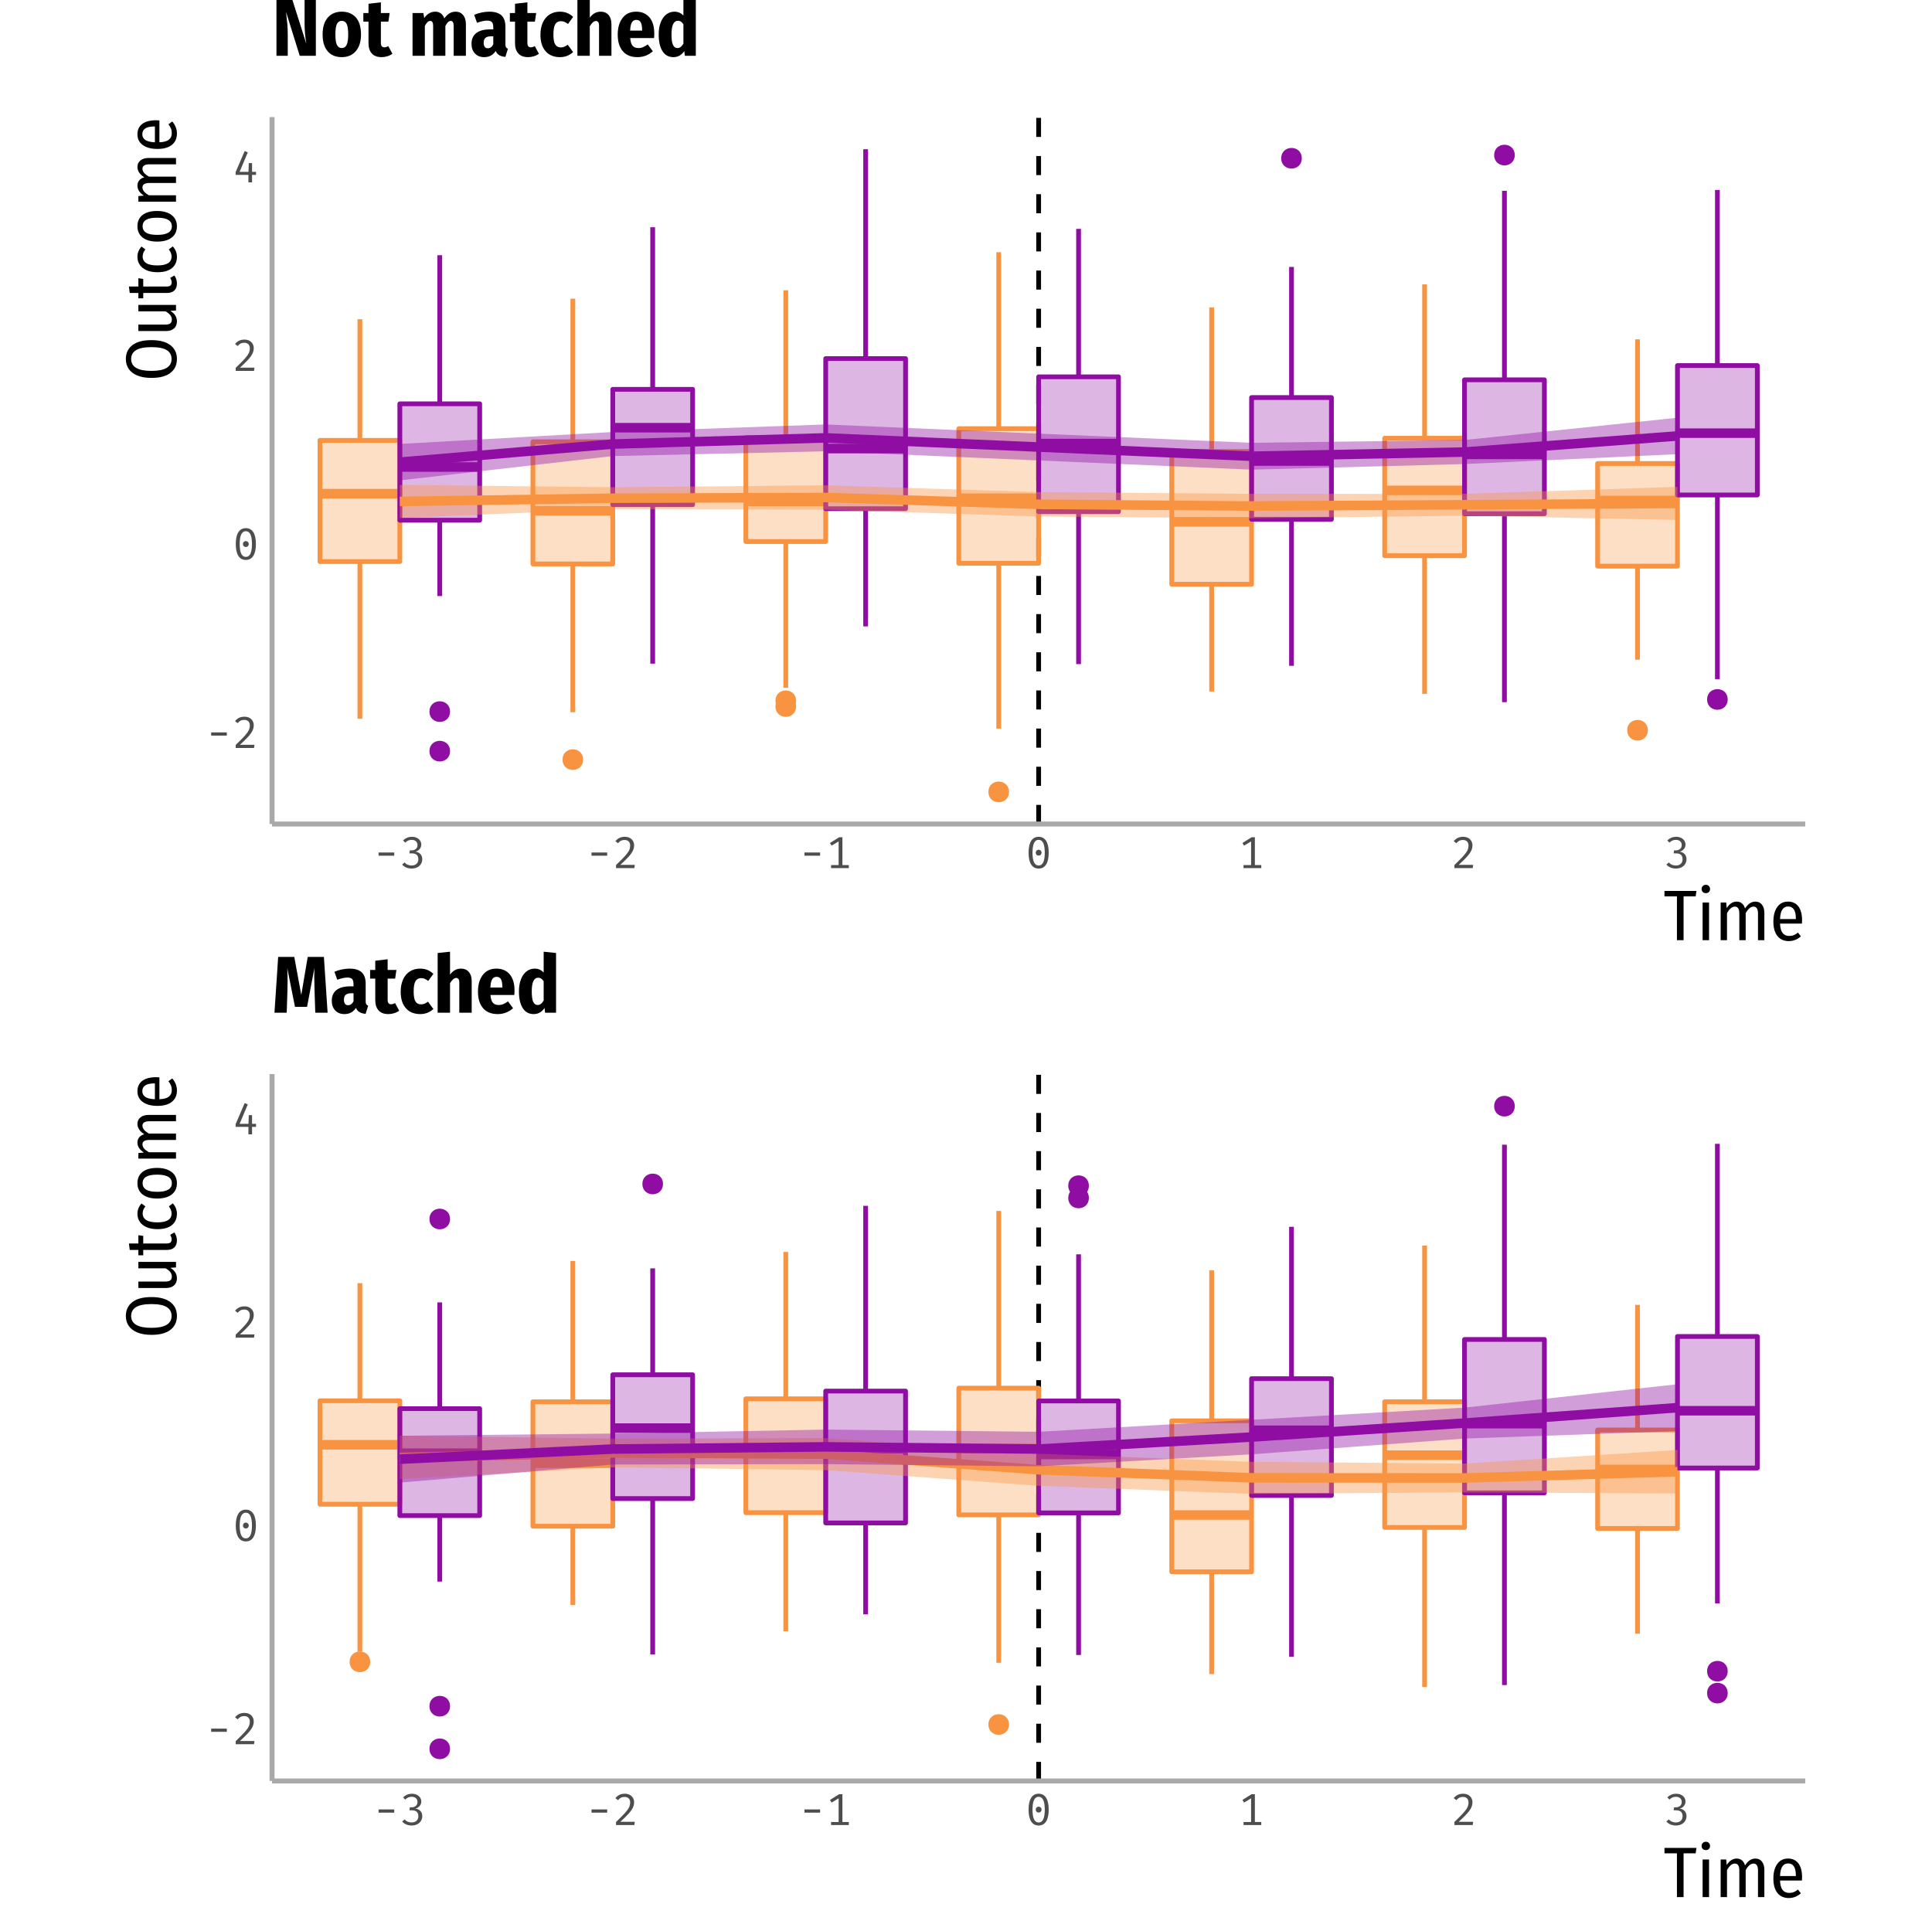 <?xml version="1.0" encoding="UTF-8"?>
<svg xmlns="http://www.w3.org/2000/svg" xmlns:xlink="http://www.w3.org/1999/xlink" width="432pt" height="428pt" viewBox="0 0 432 428" version="1.1">
<defs>
<g>
<symbol overflow="visible" id="glyph0-0">
<path style="stroke:none;" d="M 5.102 -10.5 L 5.102 3.5 L 0.898 3.5 L 0.898 -10.5 Z M 4.559 -9.98 L 1.449 -9.98 L 1.449 2.98 L 4.559 2.98 Z M 3.07 -1.73 C 3.07 -1.652 3.043 -1.594 2.996 -1.555 C 2.941 -1.508 2.883 -1.488 2.82 -1.488 C 2.75 -1.488 2.691 -1.508 2.645 -1.555 C 2.59 -1.594 2.566 -1.652 2.57 -1.73 L 2.57 -2.57 C 2.922 -2.59 3.16 -2.656 3.289 -2.766 C 3.414 -2.875 3.48 -3.066 3.48 -3.34 C 3.48 -3.559 3.434 -3.727 3.348 -3.852 C 3.258 -3.969 3.102 -4.031 2.871 -4.031 C 2.676 -4.031 2.5 -3.992 2.352 -3.922 C 2.301 -3.898 2.258 -3.891 2.219 -3.891 C 2.145 -3.891 2.086 -3.91 2.043 -3.953 C 2 -3.996 1.98 -4.051 1.98 -4.121 C 1.98 -4.242 2.078 -4.34 2.273 -4.41 C 2.469 -4.477 2.68 -4.512 2.91 -4.512 C 3.309 -4.512 3.594 -4.402 3.766 -4.191 C 3.934 -3.973 4.02 -3.695 4.02 -3.359 C 4.02 -3 3.941 -2.727 3.793 -2.539 C 3.641 -2.344 3.402 -2.227 3.07 -2.18 Z M 2.469 -0.852 C 2.465 -0.945 2.5 -1.027 2.57 -1.098 C 2.637 -1.16 2.719 -1.195 2.82 -1.199 C 2.914 -1.195 3 -1.16 3.07 -1.098 C 3.137 -1.027 3.168 -0.945 3.172 -0.852 C 3.168 -0.742 3.137 -0.656 3.07 -0.586 C 3 -0.516 2.914 -0.48 2.82 -0.48 C 2.719 -0.48 2.637 -0.516 2.57 -0.586 C 2.5 -0.656 2.465 -0.742 2.469 -0.852 Z M 2.469 -0.852 "/>
</symbol>
<symbol overflow="visible" id="glyph0-1">
<path style="stroke:none;" d="M 1.25 -3.488 L 4.75 -3.488 L 4.75 -2.77 L 1.25 -2.77 Z M 1.25 -3.488 "/>
</symbol>
<symbol overflow="visible" id="glyph0-2">
<path style="stroke:none;" d="M 2.691 -7 C 3.105 -6.996 3.473 -6.914 3.793 -6.75 C 4.105 -6.582 4.348 -6.352 4.52 -6.062 C 4.684 -5.77 4.77 -5.441 4.77 -5.078 C 4.77 -4.652 4.668 -4.238 4.473 -3.84 C 4.273 -3.434 3.961 -2.996 3.527 -2.523 C 3.094 -2.043 2.48 -1.441 1.691 -0.719 L 4.93 -0.719 L 4.828 0 L 0.73 0 L 0.73 -0.68 C 1.625 -1.539 2.293 -2.211 2.734 -2.699 C 3.168 -3.184 3.469 -3.602 3.641 -3.949 C 3.805 -4.293 3.891 -4.66 3.891 -5.051 C 3.891 -5.434 3.777 -5.734 3.559 -5.957 C 3.336 -6.176 3.035 -6.285 2.648 -6.289 C 2.32 -6.285 2.047 -6.23 1.836 -6.125 C 1.617 -6.012 1.398 -5.824 1.172 -5.559 L 0.59 -6.012 C 0.859 -6.348 1.164 -6.594 1.504 -6.758 C 1.84 -6.914 2.234 -6.996 2.691 -7 Z M 2.691 -7 "/>
</symbol>
<symbol overflow="visible" id="glyph0-3">
<path style="stroke:none;" d="M 3 -7 C 3.734 -6.996 4.293 -6.691 4.676 -6.086 C 5.059 -5.473 5.25 -4.594 5.25 -3.449 C 5.25 -2.293 5.059 -1.41 4.676 -0.805 C 4.293 -0.195 3.734 0.105 3 0.109 C 2.266 0.105 1.707 -0.195 1.324 -0.805 C 0.941 -1.41 0.75 -2.293 0.75 -3.449 C 0.75 -4.594 0.941 -5.473 1.324 -6.086 C 1.707 -6.691 2.266 -6.996 3 -7 Z M 3 -6.32 C 2.086 -6.316 1.629 -5.359 1.629 -3.449 C 1.629 -1.527 2.086 -0.566 3 -0.57 C 3.914 -0.566 4.371 -1.527 4.371 -3.449 C 4.371 -5.359 3.914 -6.316 3 -6.32 Z M 3 -4.102 C 3.188 -4.102 3.344 -4.035 3.469 -3.91 C 3.594 -3.777 3.656 -3.625 3.66 -3.449 C 3.656 -3.262 3.594 -3.105 3.469 -2.98 C 3.344 -2.852 3.188 -2.789 3 -2.789 C 2.812 -2.789 2.656 -2.852 2.535 -2.98 C 2.41 -3.105 2.348 -3.262 2.352 -3.449 C 2.348 -3.625 2.41 -3.777 2.535 -3.91 C 2.656 -4.035 2.812 -4.102 3 -4.102 Z M 3 -4.102 "/>
</symbol>
<symbol overflow="visible" id="glyph0-4">
<path style="stroke:none;" d="M 5.281 -1.672 L 4.391 -1.672 L 4.391 0 L 3.578 0 L 3.578 -1.672 L 0.719 -1.672 L 0.719 -2.289 L 2.738 -7 L 3.441 -6.699 L 1.609 -2.352 L 3.59 -2.352 L 3.66 -4.301 L 4.391 -4.301 L 4.391 -2.352 L 5.281 -2.352 Z M 5.281 -1.672 "/>
</symbol>
<symbol overflow="visible" id="glyph0-5">
<path style="stroke:none;" d="M 2.691 -7 C 3.105 -6.996 3.477 -6.918 3.801 -6.766 C 4.117 -6.605 4.363 -6.395 4.539 -6.133 C 4.711 -5.867 4.797 -5.578 4.801 -5.27 C 4.797 -4.867 4.668 -4.52 4.41 -4.227 C 4.148 -3.926 3.832 -3.742 3.461 -3.672 C 3.891 -3.637 4.258 -3.473 4.562 -3.18 C 4.863 -2.883 5.016 -2.484 5.02 -1.98 C 5.016 -1.586 4.914 -1.227 4.719 -0.91 C 4.516 -0.586 4.234 -0.336 3.875 -0.16 C 3.508 0.02 3.094 0.105 2.629 0.109 C 2.219 0.105 1.828 0.031 1.453 -0.121 C 1.078 -0.273 0.766 -0.5 0.52 -0.801 L 1.078 -1.262 C 1.266 -1.035 1.492 -0.867 1.766 -0.754 C 2.031 -0.633 2.312 -0.574 2.609 -0.578 C 3.086 -0.574 3.461 -0.699 3.734 -0.953 C 4 -1.199 4.137 -1.543 4.141 -1.98 C 4.137 -2.852 3.66 -3.285 2.711 -3.289 L 2.141 -3.289 L 2.238 -3.961 L 2.648 -3.961 C 3.008 -3.961 3.312 -4.062 3.57 -4.266 C 3.82 -4.469 3.949 -4.766 3.949 -5.16 C 3.949 -5.523 3.824 -5.809 3.582 -6.016 C 3.336 -6.215 3.027 -6.316 2.648 -6.32 C 2.359 -6.316 2.102 -6.266 1.883 -6.168 C 1.656 -6.066 1.426 -5.906 1.191 -5.691 L 0.73 -6.199 C 1.289 -6.73 1.941 -6.996 2.691 -7 Z M 2.691 -7 "/>
</symbol>
<symbol overflow="visible" id="glyph0-6">
<path style="stroke:none;" d="M 5.172 -0.68 L 5.172 0 L 1.199 0 L 1.199 -0.68 L 2.891 -0.68 L 2.891 -5.969 L 1.32 -5.02 L 0.949 -5.609 L 3 -6.891 L 3.738 -6.891 L 3.738 -0.68 Z M 5.172 -0.68 "/>
</symbol>
<symbol overflow="visible" id="glyph1-0">
<path style="stroke:none;" d="M 8.688 -16.801 L 8.688 5.602 L 1.969 5.602 L 1.969 -16.801 Z M 7.824 -15.969 L 2.848 -15.969 L 2.848 4.77 L 7.824 4.77 Z M 5.184 -7.215 C 5.82 -7.211 6.277 -7.043 6.551 -6.703 C 6.824 -6.359 6.961 -5.914 6.961 -5.375 C 6.961 -4.805 6.84 -4.367 6.598 -4.062 C 6.355 -3.75 5.969 -3.559 5.441 -3.488 L 5.441 -2.77 C 5.438 -2.648 5.398 -2.555 5.32 -2.488 C 5.238 -2.414 5.145 -2.379 5.039 -2.383 C 4.93 -2.379 4.836 -2.414 4.758 -2.488 C 4.68 -2.555 4.641 -2.648 4.641 -2.77 L 4.641 -4.113 C 5.203 -4.145 5.586 -4.246 5.793 -4.422 C 5.992 -4.598 6.094 -4.906 6.098 -5.344 C 6.094 -5.695 6.023 -5.965 5.887 -6.16 C 5.746 -6.348 5.492 -6.445 5.121 -6.449 C 4.809 -6.445 4.531 -6.387 4.289 -6.273 C 4.203 -6.238 4.133 -6.223 4.078 -6.223 C 3.961 -6.223 3.867 -6.258 3.797 -6.328 C 3.727 -6.398 3.691 -6.484 3.695 -6.594 C 3.691 -6.789 3.848 -6.945 4.168 -7.055 C 4.48 -7.16 4.82 -7.211 5.184 -7.215 Z M 5.039 -1.922 C 5.199 -1.922 5.332 -1.867 5.441 -1.762 C 5.547 -1.652 5.602 -1.52 5.602 -1.359 C 5.602 -1.188 5.547 -1.047 5.441 -0.938 C 5.332 -0.824 5.199 -0.766 5.039 -0.77 C 4.879 -0.766 4.746 -0.824 4.641 -0.938 C 4.531 -1.047 4.477 -1.188 4.48 -1.359 C 4.477 -1.52 4.531 -1.652 4.641 -1.762 C 4.746 -1.867 4.879 -1.922 5.039 -1.922 Z M 5.039 -1.922 "/>
</symbol>
<symbol overflow="visible" id="glyph1-1">
<path style="stroke:none;" d="M 7.328 -11.008 L 7.152 -9.793 L 4.449 -9.793 L 4.449 0 L 2.961 0 L 2.961 -9.793 L 0.176 -9.793 L 0.176 -11.008 Z M 7.328 -11.008 "/>
</symbol>
<symbol overflow="visible" id="glyph1-2">
<path style="stroke:none;" d="M 2.734 -8.414 L 2.734 0 L 1.297 0 L 1.297 -8.414 Z M 2.016 -12.383 C 2.293 -12.379 2.52 -12.289 2.695 -12.109 C 2.871 -11.926 2.957 -11.703 2.961 -11.441 C 2.957 -11.172 2.871 -10.949 2.703 -10.773 C 2.531 -10.598 2.305 -10.512 2.016 -10.512 C 1.738 -10.512 1.512 -10.598 1.336 -10.773 C 1.156 -10.949 1.066 -11.172 1.07 -11.441 C 1.066 -11.703 1.156 -11.926 1.336 -12.109 C 1.512 -12.289 1.738 -12.379 2.016 -12.383 Z M 2.016 -12.383 "/>
</symbol>
<symbol overflow="visible" id="glyph1-3">
<path style="stroke:none;" d="M 9.07 -8.625 C 9.68 -8.625 10.164 -8.398 10.527 -7.945 C 10.887 -7.492 11.066 -6.887 11.07 -6.129 L 11.07 0 L 9.648 0 L 9.648 -5.969 C 9.645 -6.988 9.312 -7.5 8.656 -7.504 C 8.012 -7.5 7.426 -7.008 6.895 -6.031 L 6.895 0 L 5.473 0 L 5.473 -5.969 C 5.473 -6.988 5.141 -7.5 4.48 -7.504 C 3.828 -7.5 3.242 -7.008 2.719 -6.031 L 2.719 0 L 1.297 0 L 1.297 -8.414 L 2.543 -8.414 L 2.656 -7.184 C 3.273 -8.145 4.02 -8.625 4.895 -8.625 C 5.352 -8.625 5.742 -8.488 6.062 -8.223 C 6.379 -7.953 6.609 -7.578 6.754 -7.09 C 7.398 -8.113 8.172 -8.625 9.07 -8.625 Z M 9.07 -8.625 "/>
</symbol>
<symbol overflow="visible" id="glyph1-4">
<path style="stroke:none;" d="M 7.199 -4.465 C 7.195 -4.238 7.184 -3.984 7.168 -3.711 L 2.273 -3.711 C 2.312 -2.727 2.508 -2.02 2.863 -1.59 C 3.211 -1.156 3.691 -0.941 4.305 -0.945 C 4.684 -0.941 5.027 -1 5.336 -1.121 C 5.637 -1.234 5.953 -1.426 6.289 -1.695 L 6.93 -0.848 C 6.137 -0.145 5.238 0.203 4.238 0.207 C 3.137 0.203 2.289 -0.172 1.688 -0.934 C 1.086 -1.691 0.785 -2.762 0.785 -4.145 C 0.785 -5.516 1.07 -6.605 1.648 -7.414 C 2.219 -8.219 3.02 -8.625 4.047 -8.625 C 5.059 -8.625 5.836 -8.262 6.383 -7.543 C 6.922 -6.82 7.195 -5.797 7.199 -4.465 Z M 5.809 -4.895 C 5.805 -6.652 5.223 -7.535 4.062 -7.535 C 3.527 -7.535 3.109 -7.312 2.801 -6.871 C 2.488 -6.426 2.312 -5.707 2.273 -4.719 L 5.809 -4.719 Z M 5.809 -4.895 "/>
</symbol>
<symbol overflow="visible" id="glyph2-0">
<path style="stroke:none;" d="M -16.801 -8.688 L 5.602 -8.688 L 5.602 -1.969 L -16.801 -1.969 Z M -15.969 -7.824 L -15.969 -2.848 L 4.77 -2.848 L 4.77 -7.824 Z M -7.215 -5.184 C -7.211 -5.82 -7.043 -6.277 -6.703 -6.551 C -6.359 -6.824 -5.914 -6.961 -5.375 -6.961 C -4.805 -6.961 -4.367 -6.84 -4.062 -6.598 C -3.75 -6.355 -3.559 -5.969 -3.488 -5.441 L -2.77 -5.441 C -2.648 -5.438 -2.555 -5.398 -2.488 -5.32 C -2.414 -5.238 -2.379 -5.145 -2.383 -5.039 C -2.379 -4.93 -2.414 -4.836 -2.488 -4.758 C -2.555 -4.68 -2.648 -4.641 -2.77 -4.641 L -4.113 -4.641 C -4.145 -5.203 -4.246 -5.586 -4.422 -5.793 C -4.598 -5.992 -4.906 -6.094 -5.344 -6.098 C -5.695 -6.094 -5.965 -6.023 -6.16 -5.887 C -6.348 -5.746 -6.445 -5.492 -6.449 -5.121 C -6.445 -4.809 -6.387 -4.531 -6.273 -4.289 C -6.238 -4.203 -6.223 -4.133 -6.223 -4.078 C -6.223 -3.961 -6.258 -3.867 -6.328 -3.797 C -6.398 -3.727 -6.484 -3.691 -6.594 -3.695 C -6.789 -3.691 -6.945 -3.848 -7.055 -4.168 C -7.16 -4.48 -7.211 -4.82 -7.215 -5.184 Z M -1.922 -5.039 C -1.922 -5.199 -1.867 -5.332 -1.762 -5.441 C -1.652 -5.547 -1.52 -5.602 -1.359 -5.602 C -1.188 -5.602 -1.047 -5.547 -0.938 -5.441 C -0.824 -5.332 -0.766 -5.199 -0.77 -5.039 C -0.766 -4.879 -0.824 -4.746 -0.938 -4.641 C -1.047 -4.531 -1.188 -4.477 -1.359 -4.48 C -1.52 -4.477 -1.652 -4.531 -1.762 -4.641 C -1.867 -4.746 -1.922 -4.879 -1.922 -5.039 Z M -1.922 -5.039 "/>
</symbol>
<symbol overflow="visible" id="glyph2-1">
<path style="stroke:none;" d="M -11.215 -5.023 C -11.215 -6.332 -10.73 -7.363 -9.766 -8.117 C -8.801 -8.867 -7.379 -9.246 -5.504 -9.246 C -3.652 -9.246 -2.238 -8.871 -1.262 -8.125 C -0.281 -7.379 0.203 -6.344 0.207 -5.023 C 0.203 -3.707 -0.273 -2.676 -1.238 -1.926 C -2.199 -1.172 -3.617 -0.797 -5.488 -0.801 C -6.711 -0.797 -7.754 -0.969 -8.613 -1.32 C -9.473 -1.664 -10.121 -2.156 -10.559 -2.789 C -10.996 -3.422 -11.215 -4.164 -11.215 -5.023 Z M -10.031 -5.023 C -10.031 -3.25 -8.516 -2.367 -5.488 -2.367 C -2.488 -2.367 -0.988 -3.25 -0.992 -5.023 C -0.988 -5.895 -1.348 -6.559 -2.062 -7.008 C -2.777 -7.453 -3.922 -7.676 -5.504 -7.68 C -7.066 -7.676 -8.215 -7.449 -8.941 -7 C -9.668 -6.543 -10.031 -5.883 -10.031 -5.023 Z M -10.031 -5.023 "/>
</symbol>
<symbol overflow="visible" id="glyph2-2">
<path style="stroke:none;" d="M 0 -7.07 L 0 -5.824 L -1.266 -5.742 C -0.285 -5.156 0.203 -4.371 0.207 -3.391 C 0.203 -2.715 -0.012 -2.188 -0.449 -1.805 C -0.883 -1.422 -1.473 -1.23 -2.223 -1.23 L -8.414 -1.23 L -8.414 -2.672 L -2.352 -2.672 C -1.859 -2.672 -1.5 -2.762 -1.273 -2.949 C -1.039 -3.133 -0.926 -3.414 -0.93 -3.793 C -0.926 -4.504 -1.395 -5.117 -2.336 -5.633 L -8.414 -5.633 L -8.414 -7.07 Z M 0 -7.07 "/>
</symbol>
<symbol overflow="visible" id="glyph2-3">
<path style="stroke:none;" d="M -0.367 -5.281 C 0.016 -4.742 0.203 -4.152 0.207 -3.504 C 0.203 -2.82 0.012 -2.293 -0.383 -1.926 C -0.773 -1.555 -1.328 -1.371 -2.047 -1.375 L -7.328 -1.375 L -7.328 -0.176 L -8.414 -0.176 L -8.414 -1.375 L -10.352 -1.375 L -10.527 -2.816 L -8.414 -2.816 L -8.414 -4.672 L -7.328 -4.512 L -7.328 -2.816 L -2.062 -2.816 C -1.336 -2.812 -0.973 -3.117 -0.977 -3.727 C -0.973 -3.906 -1 -4.074 -1.055 -4.23 C -1.109 -4.387 -1.188 -4.559 -1.297 -4.754 Z M -0.367 -5.281 "/>
</symbol>
<symbol overflow="visible" id="glyph2-4">
<path style="stroke:none;" d="M -8.625 -4.223 C -8.625 -4.668 -8.547 -5.078 -8.398 -5.453 C -8.246 -5.824 -8.02 -6.184 -7.711 -6.527 L -6.848 -5.887 C -7.047 -5.629 -7.199 -5.371 -7.305 -5.117 C -7.402 -4.859 -7.453 -4.586 -7.457 -4.289 C -7.453 -3.656 -7.188 -3.168 -6.656 -2.824 C -6.121 -2.477 -5.289 -2.301 -4.16 -2.305 C -2.047 -2.301 -0.988 -2.965 -0.992 -4.289 C -0.988 -4.586 -1.039 -4.855 -1.145 -5.102 C -1.242 -5.348 -1.395 -5.609 -1.602 -5.887 L -0.719 -6.559 C -0.102 -5.871 0.203 -5.098 0.207 -4.238 C 0.203 -3.16 -0.164 -2.316 -0.91 -1.703 C -1.652 -1.09 -2.73 -0.785 -4.145 -0.785 C -5.059 -0.785 -5.855 -0.926 -6.527 -1.207 C -7.199 -1.488 -7.715 -1.887 -8.078 -2.406 C -8.441 -2.922 -8.625 -3.527 -8.625 -4.223 Z M -8.625 -4.223 "/>
</symbol>
<symbol overflow="visible" id="glyph2-5">
<path style="stroke:none;" d="M -8.625 -4.223 C -8.625 -5.297 -8.246 -6.133 -7.488 -6.734 C -6.73 -7.328 -5.641 -7.629 -4.223 -7.633 C -2.855 -7.629 -1.777 -7.324 -0.984 -6.719 C -0.191 -6.109 0.203 -5.273 0.207 -4.207 C 0.203 -3.129 -0.184 -2.289 -0.961 -1.688 C -1.738 -1.086 -2.82 -0.785 -4.207 -0.785 C -5.605 -0.785 -6.691 -1.086 -7.465 -1.695 C -8.238 -2.301 -8.625 -3.145 -8.625 -4.223 Z M -7.473 -4.223 C -7.469 -3.594 -7.207 -3.113 -6.68 -2.785 C -6.148 -2.449 -5.324 -2.285 -4.207 -2.289 C -2.02 -2.285 -0.926 -2.926 -0.93 -4.207 C -0.926 -5.488 -2.023 -6.129 -4.223 -6.129 C -5.34 -6.129 -6.16 -5.969 -6.688 -5.648 C -7.207 -5.328 -7.469 -4.852 -7.473 -4.223 Z M -7.473 -4.223 "/>
</symbol>
<symbol overflow="visible" id="glyph2-6">
<path style="stroke:none;" d="M -8.625 -9.07 C -8.625 -9.68 -8.398 -10.164 -7.945 -10.527 C -7.492 -10.887 -6.887 -11.066 -6.129 -11.07 L 0 -11.07 L 0 -9.648 L -5.969 -9.648 C -6.988 -9.645 -7.5 -9.312 -7.504 -8.656 C -7.5 -8.012 -7.008 -7.426 -6.031 -6.895 L 0 -6.895 L 0 -5.473 L -5.969 -5.473 C -6.988 -5.473 -7.5 -5.141 -7.504 -4.48 C -7.5 -3.828 -7.008 -3.242 -6.031 -2.719 L 0 -2.719 L 0 -1.297 L -8.414 -1.297 L -8.414 -2.543 L -7.184 -2.656 C -8.145 -3.273 -8.625 -4.02 -8.625 -4.895 C -8.625 -5.352 -8.488 -5.742 -8.223 -6.062 C -7.953 -6.379 -7.578 -6.609 -7.09 -6.754 C -8.113 -7.398 -8.625 -8.172 -8.625 -9.07 Z M -8.625 -9.07 "/>
</symbol>
<symbol overflow="visible" id="glyph2-7">
<path style="stroke:none;" d="M -4.465 -7.199 C -4.238 -7.195 -3.984 -7.184 -3.711 -7.168 L -3.711 -2.273 C -2.727 -2.312 -2.02 -2.508 -1.59 -2.863 C -1.156 -3.211 -0.941 -3.691 -0.945 -4.305 C -0.941 -4.684 -1 -5.027 -1.121 -5.336 C -1.234 -5.637 -1.426 -5.953 -1.695 -6.289 L -0.848 -6.93 C -0.145 -6.137 0.203 -5.238 0.207 -4.238 C 0.203 -3.137 -0.172 -2.289 -0.934 -1.688 C -1.691 -1.086 -2.762 -0.785 -4.145 -0.785 C -5.516 -0.785 -6.605 -1.07 -7.414 -1.648 C -8.219 -2.219 -8.625 -3.02 -8.625 -4.047 C -8.625 -5.059 -8.262 -5.836 -7.543 -6.383 C -6.82 -6.922 -5.797 -7.195 -4.465 -7.199 Z M -4.895 -5.809 C -6.652 -5.805 -7.535 -5.223 -7.535 -4.062 C -7.535 -3.527 -7.312 -3.109 -6.871 -2.801 C -6.426 -2.488 -5.707 -2.312 -4.719 -2.273 L -4.719 -5.809 Z M -4.895 -5.809 "/>
</symbol>
<symbol overflow="visible" id="glyph3-0">
<path style="stroke:none;" d="M 9.773 -18.898 L 9.773 6.301 L 2.215 6.301 L 2.215 -18.898 Z M 8.801 -17.965 L 3.203 -17.965 L 3.203 5.363 L 8.801 5.363 Z M 5.832 -8.117 C 6.547 -8.113 7.059 -7.922 7.367 -7.539 C 7.672 -7.152 7.828 -6.656 7.828 -6.047 C 7.828 -5.41 7.691 -4.918 7.422 -4.57 C 7.152 -4.223 6.719 -4.008 6.121 -3.926 L 6.121 -3.113 C 6.117 -2.977 6.07 -2.871 5.984 -2.797 C 5.891 -2.719 5.789 -2.684 5.672 -2.684 C 5.547 -2.684 5.438 -2.719 5.352 -2.797 C 5.258 -2.871 5.215 -2.977 5.219 -3.113 L 5.219 -4.625 C 5.855 -4.656 6.289 -4.773 6.516 -4.977 C 6.742 -5.172 6.855 -5.52 6.859 -6.012 C 6.855 -6.406 6.777 -6.711 6.625 -6.93 C 6.465 -7.145 6.176 -7.254 5.762 -7.254 C 5.41 -7.254 5.098 -7.188 4.824 -7.055 C 4.723 -7.02 4.645 -7 4.59 -7.004 C 4.453 -7 4.348 -7.039 4.273 -7.117 C 4.191 -7.191 4.152 -7.289 4.156 -7.414 C 4.152 -7.641 4.332 -7.816 4.688 -7.938 C 5.039 -8.055 5.418 -8.113 5.832 -8.117 Z M 5.672 -2.16 C 5.852 -2.156 6 -2.098 6.121 -1.98 C 6.238 -1.859 6.297 -1.707 6.301 -1.531 C 6.297 -1.336 6.238 -1.176 6.121 -1.051 C 6 -0.922 5.852 -0.859 5.672 -0.863 C 5.488 -0.859 5.336 -0.922 5.219 -1.051 C 5.098 -1.176 5.039 -1.336 5.039 -1.531 C 5.039 -1.707 5.098 -1.859 5.219 -1.98 C 5.336 -2.098 5.488 -2.156 5.672 -2.16 Z M 5.672 -2.16 "/>
</symbol>
<symbol overflow="visible" id="glyph3-1">
<path style="stroke:none;" d="M 9.793 0 L 6.191 0 L 3.133 -9.793 C 3.152 -9.645 3.164 -9.527 3.168 -9.434 C 3.273 -8.566 3.355 -7.781 3.418 -7.082 C 3.477 -6.379 3.508 -5.566 3.512 -4.645 L 3.512 0 L 0.988 0 L 0.988 -12.473 L 4.555 -12.473 L 7.668 -2.664 C 7.402 -4.223 7.27 -5.777 7.273 -7.324 L 7.273 -12.473 L 9.793 -12.473 Z M 9.793 0 "/>
</symbol>
<symbol overflow="visible" id="glyph3-2">
<path style="stroke:none;" d="M 4.805 -9.863 C 6.148 -9.859 7.199 -9.426 7.965 -8.559 C 8.723 -7.688 9.105 -6.426 9.109 -4.77 C 9.105 -3.184 8.723 -1.941 7.957 -1.043 C 7.188 -0.145 6.137 0.305 4.805 0.305 C 3.461 0.305 2.41 -0.133 1.656 -1.008 C 0.898 -1.883 0.52 -3.141 0.523 -4.789 C 0.52 -6.383 0.902 -7.629 1.664 -8.523 C 2.426 -9.414 3.473 -9.859 4.805 -9.863 Z M 4.805 -7.812 C 4.312 -7.809 3.949 -7.574 3.723 -7.109 C 3.492 -6.637 3.379 -5.863 3.383 -4.789 C 3.379 -3.68 3.492 -2.895 3.723 -2.43 C 3.949 -1.957 4.312 -1.723 4.805 -1.727 C 5.297 -1.723 5.66 -1.961 5.895 -2.438 C 6.129 -2.91 6.246 -3.688 6.246 -4.77 C 6.246 -5.871 6.129 -6.652 5.902 -7.117 C 5.672 -7.578 5.309 -7.809 4.805 -7.812 Z M 4.805 -7.812 "/>
</symbol>
<symbol overflow="visible" id="glyph3-3">
<path style="stroke:none;" d="M 6.516 -0.449 C 6.191 -0.207 5.816 -0.023 5.391 0.105 C 4.965 0.238 4.535 0.305 4.105 0.305 C 3.129 0.305 2.395 0.031 1.906 -0.523 C 1.414 -1.07 1.172 -1.844 1.172 -2.844 L 1.172 -7.633 L 0.02 -7.633 L 0.02 -9.559 L 1.172 -9.559 L 1.172 -11.629 L 3.941 -11.953 L 3.941 -9.559 L 5.902 -9.559 L 5.617 -7.633 L 3.941 -7.633 L 3.941 -2.879 C 3.938 -2.215 4.191 -1.887 4.699 -1.891 C 4.973 -1.887 5.27 -1.977 5.598 -2.16 Z M 6.516 -0.449 "/>
</symbol>
<symbol overflow="visible" id="glyph3-4">
<path style="stroke:none;" d=""/>
</symbol>
<symbol overflow="visible" id="glyph3-5">
<path style="stroke:none;" d="M 10.602 -9.863 C 11.281 -9.859 11.832 -9.609 12.25 -9.105 C 12.66 -8.602 12.867 -7.922 12.871 -7.074 L 12.871 0 L 10.133 0 L 10.133 -6.715 C 10.129 -7.434 9.914 -7.793 9.484 -7.793 C 9.062 -7.793 8.66 -7.414 8.281 -6.66 L 8.281 0 L 5.543 0 L 5.543 -6.715 C 5.543 -7.434 5.332 -7.793 4.914 -7.793 C 4.672 -7.793 4.457 -7.695 4.266 -7.504 C 4.07 -7.312 3.879 -7.031 3.691 -6.66 L 3.691 0 L 0.938 0 L 0.938 -9.559 L 3.367 -9.559 L 3.547 -8.426 C 4.203 -9.383 5.031 -9.859 6.031 -9.863 C 6.508 -9.859 6.922 -9.73 7.27 -9.477 C 7.617 -9.215 7.875 -8.84 8.047 -8.352 C 8.391 -8.852 8.773 -9.23 9.188 -9.484 C 9.602 -9.734 10.07 -9.859 10.602 -9.863 Z M 10.602 -9.863 "/>
</symbol>
<symbol overflow="visible" id="glyph3-6">
<path style="stroke:none;" d="M 7.973 -2.645 C 7.969 -2.316 8.012 -2.078 8.098 -1.926 C 8.184 -1.766 8.328 -1.645 8.531 -1.566 L 7.957 0.254 C 7.402 0.199 6.949 0.078 6.605 -0.125 C 6.254 -0.328 5.984 -0.648 5.797 -1.078 C 5.203 -0.156 4.348 0.305 3.223 0.305 C 2.355 0.305 1.668 0.035 1.16 -0.512 C 0.648 -1.055 0.391 -1.781 0.395 -2.684 C 0.391 -3.723 0.742 -4.52 1.449 -5.074 C 2.148 -5.625 3.168 -5.898 4.5 -5.902 L 5.258 -5.902 L 5.258 -6.355 C 5.254 -6.914 5.152 -7.305 4.949 -7.531 C 4.742 -7.75 4.383 -7.863 3.871 -7.867 C 3.281 -7.863 2.531 -7.699 1.621 -7.379 L 0.988 -9.16 C 1.516 -9.387 2.078 -9.562 2.68 -9.684 C 3.277 -9.801 3.836 -9.859 4.355 -9.863 C 5.59 -9.859 6.504 -9.586 7.09 -9.035 C 7.676 -8.48 7.969 -7.641 7.973 -6.516 Z M 4.051 -1.676 C 4.301 -1.676 4.531 -1.75 4.742 -1.906 C 4.949 -2.059 5.121 -2.281 5.258 -2.574 L 5.258 -4.355 L 4.754 -4.355 C 4.184 -4.352 3.77 -4.234 3.508 -4.004 C 3.242 -3.766 3.109 -3.402 3.113 -2.914 C 3.109 -2.504 3.191 -2.195 3.355 -1.988 C 3.516 -1.777 3.746 -1.676 4.051 -1.676 Z M 4.051 -1.676 "/>
</symbol>
<symbol overflow="visible" id="glyph3-7">
<path style="stroke:none;" d="M 4.859 -9.863 C 5.457 -9.859 6 -9.766 6.48 -9.574 C 6.957 -9.383 7.406 -9.09 7.828 -8.695 L 6.68 -7.109 C 6.402 -7.32 6.137 -7.48 5.887 -7.586 C 5.633 -7.684 5.363 -7.734 5.074 -7.738 C 4.52 -7.734 4.105 -7.508 3.832 -7.055 C 3.559 -6.598 3.422 -5.816 3.422 -4.715 C 3.422 -3.656 3.562 -2.918 3.844 -2.5 C 4.125 -2.078 4.527 -1.867 5.059 -1.871 C 5.332 -1.867 5.586 -1.914 5.812 -2.004 C 6.039 -2.094 6.309 -2.246 6.625 -2.465 L 7.828 -0.828 C 7 -0.07 6.02 0.305 4.895 0.305 C 3.523 0.305 2.453 -0.133 1.684 -1.008 C 0.906 -1.883 0.52 -3.113 0.523 -4.699 C 0.52 -5.742 0.699 -6.652 1.055 -7.434 C 1.406 -8.211 1.91 -8.812 2.566 -9.234 C 3.219 -9.652 3.98 -9.859 4.859 -9.863 Z M 4.859 -9.863 "/>
</symbol>
<symbol overflow="visible" id="glyph3-8">
<path style="stroke:none;" d="M 6.156 -9.863 C 6.898 -9.859 7.484 -9.613 7.91 -9.117 C 8.336 -8.617 8.547 -7.934 8.551 -7.074 L 8.551 0 L 5.777 0 L 5.777 -6.695 C 5.777 -7.09 5.715 -7.367 5.598 -7.531 C 5.473 -7.691 5.305 -7.773 5.094 -7.777 C 4.852 -7.773 4.621 -7.676 4.398 -7.48 C 4.176 -7.281 3.945 -6.988 3.707 -6.605 L 3.707 0 L 0.938 0 L 0.938 -13.355 L 3.707 -13.645 L 3.707 -8.516 C 4.039 -8.969 4.406 -9.309 4.805 -9.531 C 5.199 -9.75 5.648 -9.859 6.156 -9.863 Z M 6.156 -9.863 "/>
</symbol>
<symbol overflow="visible" id="glyph3-9">
<path style="stroke:none;" d="M 8.695 -4.969 C 8.695 -4.582 8.676 -4.246 8.641 -3.961 L 3.312 -3.961 C 3.383 -3.117 3.57 -2.531 3.871 -2.211 C 4.168 -1.883 4.594 -1.723 5.148 -1.727 C 5.504 -1.723 5.844 -1.789 6.172 -1.926 C 6.492 -2.055 6.848 -2.258 7.234 -2.539 L 8.371 -1.008 C 7.383 -0.133 6.238 0.305 4.934 0.305 C 3.492 0.305 2.395 -0.141 1.648 -1.035 C 0.895 -1.926 0.52 -3.16 0.523 -4.734 C 0.52 -6.27 0.879 -7.508 1.602 -8.449 C 2.32 -9.391 3.336 -9.859 4.645 -9.863 C 5.902 -9.859 6.891 -9.438 7.613 -8.594 C 8.332 -7.746 8.695 -6.539 8.695 -4.969 Z M 5.977 -5.762 C 5.977 -6.512 5.875 -7.078 5.68 -7.461 C 5.477 -7.836 5.145 -8.027 4.68 -8.027 C 4.258 -8.027 3.934 -7.848 3.707 -7.496 C 3.477 -7.137 3.34 -6.516 3.293 -5.633 L 5.977 -5.633 Z M 5.977 -5.762 "/>
</symbol>
<symbol overflow="visible" id="glyph3-10">
<path style="stroke:none;" d="M 8.855 -13.355 L 8.855 0 L 6.406 0 L 6.281 -1.062 C 5.668 -0.148 4.855 0.305 3.852 0.305 C 2.781 0.305 1.965 -0.141 1.402 -1.035 C 0.836 -1.926 0.555 -3.176 0.559 -4.789 C 0.555 -5.793 0.703 -6.684 1 -7.453 C 1.293 -8.219 1.707 -8.812 2.242 -9.234 C 2.773 -9.652 3.387 -9.859 4.086 -9.863 C 4.887 -9.859 5.555 -9.566 6.086 -8.98 L 6.086 -13.645 Z M 4.734 -1.727 C 5.008 -1.723 5.254 -1.805 5.473 -1.969 C 5.688 -2.133 5.891 -2.383 6.086 -2.719 L 6.086 -7.055 C 5.891 -7.32 5.699 -7.516 5.516 -7.641 C 5.328 -7.766 5.109 -7.828 4.859 -7.828 C 3.898 -7.828 3.422 -6.812 3.422 -4.789 C 3.422 -3.645 3.535 -2.852 3.762 -2.402 C 3.988 -1.949 4.312 -1.723 4.734 -1.727 Z M 4.734 -1.727 "/>
</symbol>
<symbol overflow="visible" id="glyph3-11">
<path style="stroke:none;" d="M 12.422 0 L 9.664 0 L 9.504 -4.934 C 9.457 -6.371 9.434 -7.43 9.434 -8.117 C 9.434 -8.953 9.445 -9.574 9.469 -9.973 L 7.828 -1.312 L 5.129 -1.312 L 3.402 -9.973 C 3.445 -9.059 3.469 -8.09 3.473 -7.074 C 3.469 -6.613 3.457 -5.883 3.438 -4.879 L 3.277 0 L 0.539 0 L 1.367 -12.473 L 4.969 -12.473 L 6.535 -3.977 L 7.973 -12.473 L 11.594 -12.473 Z M 12.422 0 "/>
</symbol>
</g>
<clipPath id="clip1">
  <path d="M 231 26.188 L 233 26.188 L 233 184.273 L 231 184.273 Z M 231 26.188 "/>
</clipPath>
<clipPath id="clip2">
  <path d="M 231 240.188 L 233 240.188 L 233 398.273 L 231 398.273 Z M 231 240.188 "/>
</clipPath>
</defs>
<g id="surface16">
<rect x="0" y="0" width="432" height="428" style="fill:rgb(100%,100%,100%);fill-opacity:1;stroke:none;"/>
<g clip-path="url(#clip1)" clip-rule="nonzero">
<path style="fill:none;stroke-width:1.067;stroke-linecap:butt;stroke-linejoin:round;stroke:rgb(0%,0%,0%);stroke-opacity:1;stroke-dasharray:4.268,4.268;stroke-miterlimit:10;" d="M 232.242 184.273 L 232.242 26.188 "/>
</g>
<path style="fill:none;stroke-width:1.067;stroke-linecap:butt;stroke-linejoin:round;stroke:rgb(97.255%,58.039%,25.49%);stroke-opacity:1;stroke-miterlimit:10;" d="M 80.473 98.477 L 80.473 71.391 "/>
<path style="fill:none;stroke-width:1.067;stroke-linecap:butt;stroke-linejoin:round;stroke:rgb(97.255%,58.039%,25.49%);stroke-opacity:1;stroke-miterlimit:10;" d="M 80.473 125.578 L 80.473 160.727 "/>
<path style="fill-rule:nonzero;fill:rgb(97.255%,58.039%,25.49%);fill-opacity:0.298;stroke-width:1.067;stroke-linecap:round;stroke-linejoin:round;stroke:rgb(97.255%,58.039%,25.49%);stroke-opacity:1;stroke-miterlimit:10;" d="M 71.547 98.477 L 71.547 125.578 L 89.402 125.578 L 89.402 98.477 Z M 71.547 98.477 "/>
<path style="fill:none;stroke-width:2.134;stroke-linecap:butt;stroke-linejoin:round;stroke:rgb(97.255%,58.039%,25.49%);stroke-opacity:1;stroke-miterlimit:10;" d="M 71.547 110.395 L 89.402 110.395 "/>
<path style="fill-rule:nonzero;fill:rgb(56.471%,5.098%,64.314%);fill-opacity:1;stroke-width:0.709;stroke-linecap:round;stroke-linejoin:round;stroke:rgb(56.471%,5.098%,64.314%);stroke-opacity:1;stroke-miterlimit:10;" d="M 100.285 159.137 C 100.285 161.742 96.375 161.742 96.375 159.137 C 96.375 156.527 100.285 156.527 100.285 159.137 "/>
<path style="fill-rule:nonzero;fill:rgb(56.471%,5.098%,64.314%);fill-opacity:1;stroke-width:0.709;stroke-linecap:round;stroke-linejoin:round;stroke:rgb(56.471%,5.098%,64.314%);stroke-opacity:1;stroke-miterlimit:10;" d="M 100.285 167.98 C 100.285 170.586 96.375 170.586 96.375 167.98 C 96.375 165.371 100.285 165.371 100.285 167.98 "/>
<path style="fill:none;stroke-width:1.067;stroke-linecap:butt;stroke-linejoin:round;stroke:rgb(56.471%,5.098%,64.314%);stroke-opacity:1;stroke-miterlimit:10;" d="M 98.328 90.305 L 98.328 57.066 "/>
<path style="fill:none;stroke-width:1.067;stroke-linecap:butt;stroke-linejoin:round;stroke:rgb(56.471%,5.098%,64.314%);stroke-opacity:1;stroke-miterlimit:10;" d="M 98.328 116.336 L 98.328 133.293 "/>
<path style="fill-rule:nonzero;fill:rgb(56.471%,5.098%,64.314%);fill-opacity:0.298;stroke-width:1.067;stroke-linecap:round;stroke-linejoin:round;stroke:rgb(56.471%,5.098%,64.314%);stroke-opacity:1;stroke-miterlimit:10;" d="M 89.402 90.305 L 89.402 116.336 L 107.258 116.336 L 107.258 90.305 Z M 89.402 90.305 "/>
<path style="fill:none;stroke-width:2.134;stroke-linecap:butt;stroke-linejoin:round;stroke:rgb(56.471%,5.098%,64.314%);stroke-opacity:1;stroke-miterlimit:10;" d="M 89.402 104.438 L 107.258 104.438 "/>
<path style="fill-rule:nonzero;fill:rgb(97.255%,58.039%,25.49%);fill-opacity:1;stroke-width:0.709;stroke-linecap:round;stroke-linejoin:round;stroke:rgb(97.255%,58.039%,25.49%);stroke-opacity:1;stroke-miterlimit:10;" d="M 130.043 169.871 C 130.043 172.477 126.133 172.477 126.133 169.871 C 126.133 167.266 130.043 167.266 130.043 169.871 "/>
<path style="fill:none;stroke-width:1.067;stroke-linecap:butt;stroke-linejoin:round;stroke:rgb(97.255%,58.039%,25.49%);stroke-opacity:1;stroke-miterlimit:10;" d="M 128.086 98.797 L 128.086 66.789 "/>
<path style="fill:none;stroke-width:1.067;stroke-linecap:butt;stroke-linejoin:round;stroke:rgb(97.255%,58.039%,25.49%);stroke-opacity:1;stroke-miterlimit:10;" d="M 128.086 126.113 L 128.086 159.27 "/>
<path style="fill-rule:nonzero;fill:rgb(97.255%,58.039%,25.49%);fill-opacity:0.298;stroke-width:1.067;stroke-linecap:round;stroke-linejoin:round;stroke:rgb(97.255%,58.039%,25.49%);stroke-opacity:1;stroke-miterlimit:10;" d="M 119.16 98.797 L 119.16 126.113 L 137.016 126.113 L 137.016 98.797 Z M 119.16 98.797 "/>
<path style="fill:none;stroke-width:2.134;stroke-linecap:butt;stroke-linejoin:round;stroke:rgb(97.255%,58.039%,25.49%);stroke-opacity:1;stroke-miterlimit:10;" d="M 119.16 114.246 L 137.016 114.246 "/>
<path style="fill:none;stroke-width:1.067;stroke-linecap:butt;stroke-linejoin:round;stroke:rgb(56.471%,5.098%,64.314%);stroke-opacity:1;stroke-miterlimit:10;" d="M 145.941 87.07 L 145.941 50.816 "/>
<path style="fill:none;stroke-width:1.067;stroke-linecap:butt;stroke-linejoin:round;stroke:rgb(56.471%,5.098%,64.314%);stroke-opacity:1;stroke-miterlimit:10;" d="M 145.941 112.859 L 145.941 148.414 "/>
<path style="fill-rule:nonzero;fill:rgb(56.471%,5.098%,64.314%);fill-opacity:0.298;stroke-width:1.067;stroke-linecap:round;stroke-linejoin:round;stroke:rgb(56.471%,5.098%,64.314%);stroke-opacity:1;stroke-miterlimit:10;" d="M 137.016 87.07 L 137.016 112.859 L 154.871 112.859 L 154.871 87.07 Z M 137.016 87.07 "/>
<path style="fill:none;stroke-width:2.134;stroke-linecap:butt;stroke-linejoin:round;stroke:rgb(56.471%,5.098%,64.314%);stroke-opacity:1;stroke-miterlimit:10;" d="M 137.016 95.648 L 154.871 95.648 "/>
<path style="fill-rule:nonzero;fill:rgb(97.255%,58.039%,25.49%);fill-opacity:1;stroke-width:0.709;stroke-linecap:round;stroke-linejoin:round;stroke:rgb(97.255%,58.039%,25.49%);stroke-opacity:1;stroke-miterlimit:10;" d="M 177.656 156.711 C 177.656 159.32 173.746 159.32 173.746 156.711 C 173.746 154.105 177.656 154.105 177.656 156.711 "/>
<path style="fill-rule:nonzero;fill:rgb(97.255%,58.039%,25.49%);fill-opacity:1;stroke-width:0.709;stroke-linecap:round;stroke-linejoin:round;stroke:rgb(97.255%,58.039%,25.49%);stroke-opacity:1;stroke-miterlimit:10;" d="M 177.656 158 C 177.656 160.605 173.746 160.605 173.746 158 C 173.746 155.395 177.656 155.395 177.656 158 "/>
<path style="fill:none;stroke-width:1.067;stroke-linecap:butt;stroke-linejoin:round;stroke:rgb(97.255%,58.039%,25.49%);stroke-opacity:1;stroke-miterlimit:10;" d="M 175.703 97.859 L 175.703 64.918 "/>
<path style="fill:none;stroke-width:1.067;stroke-linecap:butt;stroke-linejoin:round;stroke:rgb(97.255%,58.039%,25.49%);stroke-opacity:1;stroke-miterlimit:10;" d="M 175.703 121.102 L 175.703 153.82 "/>
<path style="fill-rule:nonzero;fill:rgb(97.255%,58.039%,25.49%);fill-opacity:0.298;stroke-width:1.067;stroke-linecap:round;stroke-linejoin:round;stroke:rgb(97.255%,58.039%,25.49%);stroke-opacity:1;stroke-miterlimit:10;" d="M 166.773 97.859 L 166.773 121.102 L 184.629 121.102 L 184.629 97.859 Z M 166.773 97.859 "/>
<path style="fill:none;stroke-width:2.134;stroke-linecap:butt;stroke-linejoin:round;stroke:rgb(97.255%,58.039%,25.49%);stroke-opacity:1;stroke-miterlimit:10;" d="M 166.773 112.117 L 184.629 112.117 "/>
<path style="fill:none;stroke-width:1.067;stroke-linecap:butt;stroke-linejoin:round;stroke:rgb(56.471%,5.098%,64.314%);stroke-opacity:1;stroke-miterlimit:10;" d="M 193.559 80.191 L 193.559 33.371 "/>
<path style="fill:none;stroke-width:1.067;stroke-linecap:butt;stroke-linejoin:round;stroke:rgb(56.471%,5.098%,64.314%);stroke-opacity:1;stroke-miterlimit:10;" d="M 193.559 113.758 L 193.559 140.078 "/>
<path style="fill-rule:nonzero;fill:rgb(56.471%,5.098%,64.314%);fill-opacity:0.298;stroke-width:1.067;stroke-linecap:round;stroke-linejoin:round;stroke:rgb(56.471%,5.098%,64.314%);stroke-opacity:1;stroke-miterlimit:10;" d="M 184.629 80.191 L 184.629 113.758 L 202.484 113.758 L 202.484 80.191 Z M 184.629 80.191 "/>
<path style="fill:none;stroke-width:2.134;stroke-linecap:butt;stroke-linejoin:round;stroke:rgb(56.471%,5.098%,64.314%);stroke-opacity:1;stroke-miterlimit:10;" d="M 184.629 100.316 L 202.484 100.316 "/>
<path style="fill-rule:nonzero;fill:rgb(97.255%,58.039%,25.49%);fill-opacity:1;stroke-width:0.709;stroke-linecap:round;stroke-linejoin:round;stroke:rgb(97.255%,58.039%,25.49%);stroke-opacity:1;stroke-miterlimit:10;" d="M 225.27 177.09 C 225.27 179.695 221.359 179.695 221.359 177.09 C 221.359 174.48 225.27 174.48 225.27 177.09 "/>
<path style="fill:none;stroke-width:1.067;stroke-linecap:butt;stroke-linejoin:round;stroke:rgb(97.255%,58.039%,25.49%);stroke-opacity:1;stroke-miterlimit:10;" d="M 223.316 95.867 L 223.316 56.406 "/>
<path style="fill:none;stroke-width:1.067;stroke-linecap:butt;stroke-linejoin:round;stroke:rgb(97.255%,58.039%,25.49%);stroke-opacity:1;stroke-miterlimit:10;" d="M 223.316 125.965 L 223.316 162.938 "/>
<path style="fill-rule:nonzero;fill:rgb(97.255%,58.039%,25.49%);fill-opacity:0.298;stroke-width:1.067;stroke-linecap:round;stroke-linejoin:round;stroke:rgb(97.255%,58.039%,25.49%);stroke-opacity:1;stroke-miterlimit:10;" d="M 214.387 95.867 L 214.387 125.965 L 232.242 125.965 L 232.242 95.867 Z M 214.387 95.867 "/>
<path style="fill:none;stroke-width:2.134;stroke-linecap:butt;stroke-linejoin:round;stroke:rgb(97.255%,58.039%,25.49%);stroke-opacity:1;stroke-miterlimit:10;" d="M 214.387 111.418 L 232.242 111.418 "/>
<path style="fill:none;stroke-width:1.067;stroke-linecap:butt;stroke-linejoin:round;stroke:rgb(56.471%,5.098%,64.314%);stroke-opacity:1;stroke-miterlimit:10;" d="M 241.172 84.27 L 241.172 51.18 "/>
<path style="fill:none;stroke-width:1.067;stroke-linecap:butt;stroke-linejoin:round;stroke:rgb(56.471%,5.098%,64.314%);stroke-opacity:1;stroke-miterlimit:10;" d="M 241.172 114.422 L 241.172 148.516 "/>
<path style="fill-rule:nonzero;fill:rgb(56.471%,5.098%,64.314%);fill-opacity:0.298;stroke-width:1.067;stroke-linecap:round;stroke-linejoin:round;stroke:rgb(56.471%,5.098%,64.314%);stroke-opacity:1;stroke-miterlimit:10;" d="M 232.242 84.27 L 232.242 114.422 L 250.098 114.422 L 250.098 84.27 Z M 232.242 84.27 "/>
<path style="fill:none;stroke-width:2.134;stroke-linecap:butt;stroke-linejoin:round;stroke:rgb(56.471%,5.098%,64.314%);stroke-opacity:1;stroke-miterlimit:10;" d="M 232.242 99.199 L 250.098 99.199 "/>
<path style="fill:none;stroke-width:1.067;stroke-linecap:butt;stroke-linejoin:round;stroke:rgb(97.255%,58.039%,25.49%);stroke-opacity:1;stroke-miterlimit:10;" d="M 270.93 100.977 L 270.93 68.742 "/>
<path style="fill:none;stroke-width:1.067;stroke-linecap:butt;stroke-linejoin:round;stroke:rgb(97.255%,58.039%,25.49%);stroke-opacity:1;stroke-miterlimit:10;" d="M 270.93 130.656 L 270.93 154.648 "/>
<path style="fill-rule:nonzero;fill:rgb(97.255%,58.039%,25.49%);fill-opacity:0.298;stroke-width:1.067;stroke-linecap:round;stroke-linejoin:round;stroke:rgb(97.255%,58.039%,25.49%);stroke-opacity:1;stroke-miterlimit:10;" d="M 262.004 100.977 L 262.004 130.656 L 279.855 130.656 L 279.855 100.977 Z M 262.004 100.977 "/>
<path style="fill:none;stroke-width:2.134;stroke-linecap:butt;stroke-linejoin:round;stroke:rgb(97.255%,58.039%,25.49%);stroke-opacity:1;stroke-miterlimit:10;" d="M 262.004 116.699 L 279.855 116.699 "/>
<path style="fill-rule:nonzero;fill:rgb(56.471%,5.098%,64.314%);fill-opacity:1;stroke-width:0.709;stroke-linecap:round;stroke-linejoin:round;stroke:rgb(56.471%,5.098%,64.314%);stroke-opacity:1;stroke-miterlimit:10;" d="M 290.738 35.395 C 290.738 38 286.828 38 286.828 35.395 C 286.828 32.785 290.738 32.785 290.738 35.395 "/>
<path style="fill:none;stroke-width:1.067;stroke-linecap:butt;stroke-linejoin:round;stroke:rgb(56.471%,5.098%,64.314%);stroke-opacity:1;stroke-miterlimit:10;" d="M 288.785 88.906 L 288.785 59.699 "/>
<path style="fill:none;stroke-width:1.067;stroke-linecap:butt;stroke-linejoin:round;stroke:rgb(56.471%,5.098%,64.314%);stroke-opacity:1;stroke-miterlimit:10;" d="M 288.785 116.129 L 288.785 148.898 "/>
<path style="fill-rule:nonzero;fill:rgb(56.471%,5.098%,64.314%);fill-opacity:0.298;stroke-width:1.067;stroke-linecap:round;stroke-linejoin:round;stroke:rgb(56.471%,5.098%,64.314%);stroke-opacity:1;stroke-miterlimit:10;" d="M 279.855 88.906 L 279.855 116.129 L 297.711 116.129 L 297.711 88.906 Z M 279.855 88.906 "/>
<path style="fill:none;stroke-width:2.134;stroke-linecap:butt;stroke-linejoin:round;stroke:rgb(56.471%,5.098%,64.314%);stroke-opacity:1;stroke-miterlimit:10;" d="M 279.855 103.094 L 297.711 103.094 "/>
<path style="fill:none;stroke-width:1.067;stroke-linecap:butt;stroke-linejoin:round;stroke:rgb(97.255%,58.039%,25.49%);stroke-opacity:1;stroke-miterlimit:10;" d="M 318.543 98 L 318.543 63.598 "/>
<path style="fill:none;stroke-width:1.067;stroke-linecap:butt;stroke-linejoin:round;stroke:rgb(97.255%,58.039%,25.49%);stroke-opacity:1;stroke-miterlimit:10;" d="M 318.543 124.273 L 318.543 155.164 "/>
<path style="fill-rule:nonzero;fill:rgb(97.255%,58.039%,25.49%);fill-opacity:0.298;stroke-width:1.067;stroke-linecap:round;stroke-linejoin:round;stroke:rgb(97.255%,58.039%,25.49%);stroke-opacity:1;stroke-miterlimit:10;" d="M 309.617 98 L 309.617 124.273 L 327.473 124.273 L 327.473 98 Z M 309.617 98 "/>
<path style="fill:none;stroke-width:2.134;stroke-linecap:butt;stroke-linejoin:round;stroke:rgb(97.255%,58.039%,25.49%);stroke-opacity:1;stroke-miterlimit:10;" d="M 309.617 109.664 L 327.473 109.664 "/>
<path style="fill-rule:nonzero;fill:rgb(56.471%,5.098%,64.314%);fill-opacity:1;stroke-width:0.709;stroke-linecap:round;stroke-linejoin:round;stroke:rgb(56.471%,5.098%,64.314%);stroke-opacity:1;stroke-miterlimit:10;" d="M 338.355 34.68 C 338.355 37.289 334.445 37.289 334.445 34.68 C 334.445 32.074 338.355 32.074 338.355 34.68 "/>
<path style="fill:none;stroke-width:1.067;stroke-linecap:butt;stroke-linejoin:round;stroke:rgb(56.471%,5.098%,64.314%);stroke-opacity:1;stroke-miterlimit:10;" d="M 336.398 84.938 L 336.398 42.672 "/>
<path style="fill:none;stroke-width:1.067;stroke-linecap:butt;stroke-linejoin:round;stroke:rgb(56.471%,5.098%,64.314%);stroke-opacity:1;stroke-miterlimit:10;" d="M 336.398 114.883 L 336.398 157.027 "/>
<path style="fill-rule:nonzero;fill:rgb(56.471%,5.098%,64.314%);fill-opacity:0.298;stroke-width:1.067;stroke-linecap:round;stroke-linejoin:round;stroke:rgb(56.471%,5.098%,64.314%);stroke-opacity:1;stroke-miterlimit:10;" d="M 327.473 84.938 L 327.473 114.883 L 345.328 114.883 L 345.328 84.938 Z M 327.473 84.938 "/>
<path style="fill:none;stroke-width:2.134;stroke-linecap:butt;stroke-linejoin:round;stroke:rgb(56.471%,5.098%,64.314%);stroke-opacity:1;stroke-miterlimit:10;" d="M 327.473 101.609 L 345.328 101.609 "/>
<path style="fill-rule:nonzero;fill:rgb(97.255%,58.039%,25.49%);fill-opacity:1;stroke-width:0.709;stroke-linecap:round;stroke-linejoin:round;stroke:rgb(97.255%,58.039%,25.49%);stroke-opacity:1;stroke-miterlimit:10;" d="M 368.113 163.301 C 368.113 165.91 364.203 165.91 364.203 163.301 C 364.203 160.695 368.113 160.695 368.113 163.301 "/>
<path style="fill:none;stroke-width:1.067;stroke-linecap:butt;stroke-linejoin:round;stroke:rgb(97.255%,58.039%,25.49%);stroke-opacity:1;stroke-miterlimit:10;" d="M 366.156 103.648 L 366.156 75.887 "/>
<path style="fill:none;stroke-width:1.067;stroke-linecap:butt;stroke-linejoin:round;stroke:rgb(97.255%,58.039%,25.49%);stroke-opacity:1;stroke-miterlimit:10;" d="M 366.156 126.609 L 366.156 147.531 "/>
<path style="fill-rule:nonzero;fill:rgb(97.255%,58.039%,25.49%);fill-opacity:0.298;stroke-width:1.067;stroke-linecap:round;stroke-linejoin:round;stroke:rgb(97.255%,58.039%,25.49%);stroke-opacity:1;stroke-miterlimit:10;" d="M 357.23 103.648 L 357.23 126.609 L 375.086 126.609 L 375.086 103.648 Z M 357.23 103.648 "/>
<path style="fill:none;stroke-width:2.134;stroke-linecap:butt;stroke-linejoin:round;stroke:rgb(97.255%,58.039%,25.49%);stroke-opacity:1;stroke-miterlimit:10;" d="M 357.23 111.938 L 375.086 111.938 "/>
<path style="fill-rule:nonzero;fill:rgb(56.471%,5.098%,64.314%);fill-opacity:1;stroke-width:0.709;stroke-linecap:round;stroke-linejoin:round;stroke:rgb(56.471%,5.098%,64.314%);stroke-opacity:1;stroke-miterlimit:10;" d="M 385.969 156.418 C 385.969 159.023 382.059 159.023 382.059 156.418 C 382.059 153.812 385.969 153.812 385.969 156.418 "/>
<path style="fill:none;stroke-width:1.067;stroke-linecap:butt;stroke-linejoin:round;stroke:rgb(56.471%,5.098%,64.314%);stroke-opacity:1;stroke-miterlimit:10;" d="M 384.012 81.75 L 384.012 42.484 "/>
<path style="fill:none;stroke-width:1.067;stroke-linecap:butt;stroke-linejoin:round;stroke:rgb(56.471%,5.098%,64.314%);stroke-opacity:1;stroke-miterlimit:10;" d="M 384.012 110.691 L 384.012 151.879 "/>
<path style="fill-rule:nonzero;fill:rgb(56.471%,5.098%,64.314%);fill-opacity:0.298;stroke-width:1.067;stroke-linecap:round;stroke-linejoin:round;stroke:rgb(56.471%,5.098%,64.314%);stroke-opacity:1;stroke-miterlimit:10;" d="M 375.086 81.75 L 375.086 110.691 L 392.941 110.691 L 392.941 81.75 Z M 375.086 81.75 "/>
<path style="fill:none;stroke-width:2.134;stroke-linecap:butt;stroke-linejoin:round;stroke:rgb(56.471%,5.098%,64.314%);stroke-opacity:1;stroke-miterlimit:10;" d="M 375.086 96.867 L 392.941 96.867 "/>
<path style=" stroke:none;fill-rule:nonzero;fill:rgb(97.255%,58.039%,25.49%);fill-opacity:0.4;" d="M 89.402 108.43 L 137.016 108.973 L 184.629 108.527 L 232.242 110.047 L 279.855 110.434 L 327.473 110.438 L 375.086 108.875 L 375.086 116.281 L 327.473 115.328 L 279.855 115.887 L 232.242 115.504 L 184.629 113.984 L 137.016 113.859 L 89.402 115.836 Z M 89.402 108.43 "/>
<path style="fill:none;stroke-width:2.134;stroke-linecap:butt;stroke-linejoin:round;stroke:rgb(97.255%,58.039%,25.49%);stroke-opacity:1;stroke-miterlimit:10;" d="M 89.402 112.133 L 137.016 111.414 L 184.629 111.254 L 232.242 112.773 L 279.855 113.16 L 327.473 112.883 L 375.086 112.578 "/>
<path style=" stroke:none;fill-rule:nonzero;fill:rgb(56.471%,5.098%,64.314%);fill-opacity:0.4;" d="M 89.402 99.277 L 137.016 96.609 L 184.629 94.918 L 232.242 96.969 L 279.855 99.023 L 327.473 98.398 L 375.086 93.414 L 375.086 101.566 L 327.473 103.777 L 279.855 105.031 L 232.242 102.973 L 184.629 100.926 L 137.016 101.992 L 89.402 107.43 Z M 89.402 99.277 "/>
<path style="fill:none;stroke-width:2.134;stroke-linecap:butt;stroke-linejoin:round;stroke:rgb(56.471%,5.098%,64.314%);stroke-opacity:1;stroke-miterlimit:10;" d="M 89.402 103.352 L 137.016 99.301 L 184.629 97.922 L 232.242 99.973 L 279.855 102.027 L 327.473 101.09 L 375.086 97.492 "/>
<path style="fill:none;stroke-width:1.115;stroke-linecap:butt;stroke-linejoin:round;stroke:rgb(66.275%,66.275%,66.275%);stroke-opacity:1;stroke-miterlimit:10;" d="M 60.832 184.273 L 60.832 26.188 "/>
<g style="fill:rgb(30.196%,30.196%,30.196%);fill-opacity:1;">
  <use xlink:href="#glyph0-1" x="45.969" y="167.273"/>
  <use xlink:href="#glyph0-2" x="51.969" y="167.273"/>
</g>
<g style="fill:rgb(30.196%,30.196%,30.196%);fill-opacity:1;">
  <use xlink:href="#glyph0-3" x="51.969" y="125.109"/>
</g>
<g style="fill:rgb(30.196%,30.196%,30.196%);fill-opacity:1;">
  <use xlink:href="#glyph0-2" x="51.969" y="82.941"/>
</g>
<g style="fill:rgb(30.196%,30.196%,30.196%);fill-opacity:1;">
  <use xlink:href="#glyph0-4" x="51.969" y="40.777"/>
</g>
<path style="fill:none;stroke-width:1.115;stroke-linecap:butt;stroke-linejoin:round;stroke:rgb(66.275%,66.275%,66.275%);stroke-opacity:1;stroke-miterlimit:10;" d="M 60.832 184.273 L 403.652 184.273 "/>
<g style="fill:rgb(30.196%,30.196%,30.196%);fill-opacity:1;">
  <use xlink:href="#glyph0-1" x="83.402" y="194.129"/>
  <use xlink:href="#glyph0-5" x="89.402" y="194.129"/>
</g>
<g style="fill:rgb(30.196%,30.196%,30.196%);fill-opacity:1;">
  <use xlink:href="#glyph0-1" x="131.016" y="194.129"/>
  <use xlink:href="#glyph0-2" x="137.016" y="194.129"/>
</g>
<g style="fill:rgb(30.196%,30.196%,30.196%);fill-opacity:1;">
  <use xlink:href="#glyph0-1" x="178.629" y="194.129"/>
  <use xlink:href="#glyph0-6" x="184.629" y="194.129"/>
</g>
<g style="fill:rgb(30.196%,30.196%,30.196%);fill-opacity:1;">
  <use xlink:href="#glyph0-3" x="229.242" y="194.129"/>
</g>
<g style="fill:rgb(30.196%,30.196%,30.196%);fill-opacity:1;">
  <use xlink:href="#glyph0-6" x="276.855" y="194.129"/>
</g>
<g style="fill:rgb(30.196%,30.196%,30.196%);fill-opacity:1;">
  <use xlink:href="#glyph0-2" x="324.473" y="194.129"/>
</g>
<g style="fill:rgb(30.196%,30.196%,30.196%);fill-opacity:1;">
  <use xlink:href="#glyph0-5" x="372.086" y="194.129"/>
</g>
<g style="fill:rgb(0%,0%,0%);fill-opacity:1;">
  <use xlink:href="#glyph1-1" x="372.004" y="210.25"/>
  <use xlink:href="#glyph1-2" x="379.412" y="210.25"/>
  <use xlink:href="#glyph1-3" x="383.444" y="210.25"/>
  <use xlink:href="#glyph1-4" x="395.748" y="210.25"/>
</g>
<g style="fill:rgb(0%,0%,0%);fill-opacity:1;">
  <use xlink:href="#glyph2-1" x="39.355" y="85.309"/>
  <use xlink:href="#glyph2-2" x="39.355" y="75.261"/>
  <use xlink:href="#glyph2-3" x="39.355" y="66.893"/>
  <use xlink:href="#glyph2-4" x="39.355" y="61.661"/>
  <use xlink:href="#glyph2-5" x="39.355" y="54.813"/>
  <use xlink:href="#glyph2-6" x="39.355" y="46.397"/>
  <use xlink:href="#glyph2-7" x="39.355" y="34.093"/>
</g>
<g style="fill:rgb(0%,0%,0%);fill-opacity:1;">
  <use xlink:href="#glyph3-1" x="60.832" y="12.473"/>
  <use xlink:href="#glyph3-2" x="71.614" y="12.473"/>
  <use xlink:href="#glyph3-3" x="81.226" y="12.473"/>
  <use xlink:href="#glyph3-4" x="87.562" y="12.473"/>
  <use xlink:href="#glyph3-5" x="91.306" y="12.473"/>
  <use xlink:href="#glyph3-6" x="105.04" y="12.473"/>
  <use xlink:href="#glyph3-3" x="113.986" y="12.473"/>
  <use xlink:href="#glyph3-7" x="120.322" y="12.473"/>
  <use xlink:href="#glyph3-8" x="128.17" y="12.473"/>
  <use xlink:href="#glyph3-9" x="137.602" y="12.473"/>
  <use xlink:href="#glyph3-10" x="146.728" y="12.473"/>
</g>
<g clip-path="url(#clip2)" clip-rule="nonzero">
<path style="fill:none;stroke-width:1.067;stroke-linecap:butt;stroke-linejoin:round;stroke:rgb(0%,0%,0%);stroke-opacity:1;stroke-dasharray:4.268,4.268;stroke-miterlimit:10;" d="M 232.242 398.273 L 232.242 240.188 "/>
</g>
<path style="fill-rule:nonzero;fill:rgb(97.255%,58.039%,25.49%);fill-opacity:1;stroke-width:0.709;stroke-linecap:round;stroke-linejoin:round;stroke:rgb(97.255%,58.039%,25.49%);stroke-opacity:1;stroke-miterlimit:10;" d="M 82.43 371.637 C 82.43 374.242 78.52 374.242 78.52 371.637 C 78.52 369.027 82.43 369.027 82.43 371.637 "/>
<path style="fill:none;stroke-width:1.067;stroke-linecap:butt;stroke-linejoin:round;stroke:rgb(97.255%,58.039%,25.49%);stroke-opacity:1;stroke-miterlimit:10;" d="M 80.473 313.254 L 80.473 286.953 "/>
<path style="fill:none;stroke-width:1.067;stroke-linecap:butt;stroke-linejoin:round;stroke:rgb(97.255%,58.039%,25.49%);stroke-opacity:1;stroke-miterlimit:10;" d="M 80.473 336.387 L 80.473 369.375 "/>
<path style="fill-rule:nonzero;fill:rgb(97.255%,58.039%,25.49%);fill-opacity:0.298;stroke-width:1.067;stroke-linecap:round;stroke-linejoin:round;stroke:rgb(97.255%,58.039%,25.49%);stroke-opacity:1;stroke-miterlimit:10;" d="M 71.547 313.254 L 71.547 336.387 L 89.402 336.387 L 89.402 313.254 Z M 71.547 313.254 "/>
<path style="fill:none;stroke-width:2.134;stroke-linecap:butt;stroke-linejoin:round;stroke:rgb(97.255%,58.039%,25.49%);stroke-opacity:1;stroke-miterlimit:10;" d="M 71.547 323.09 L 89.402 323.09 "/>
<path style="fill-rule:nonzero;fill:rgb(56.471%,5.098%,64.314%);fill-opacity:1;stroke-width:0.709;stroke-linecap:round;stroke-linejoin:round;stroke:rgb(56.471%,5.098%,64.314%);stroke-opacity:1;stroke-miterlimit:10;" d="M 100.285 381.551 C 100.285 384.16 96.375 384.16 96.375 381.551 C 96.375 378.945 100.285 378.945 100.285 381.551 "/>
<path style="fill-rule:nonzero;fill:rgb(56.471%,5.098%,64.314%);fill-opacity:1;stroke-width:0.709;stroke-linecap:round;stroke-linejoin:round;stroke:rgb(56.471%,5.098%,64.314%);stroke-opacity:1;stroke-miterlimit:10;" d="M 100.285 272.605 C 100.285 275.211 96.375 275.211 96.375 272.605 C 96.375 270 100.285 270 100.285 272.605 "/>
<path style="fill-rule:nonzero;fill:rgb(56.471%,5.098%,64.314%);fill-opacity:1;stroke-width:0.709;stroke-linecap:round;stroke-linejoin:round;stroke:rgb(56.471%,5.098%,64.314%);stroke-opacity:1;stroke-miterlimit:10;" d="M 100.285 391.09 C 100.285 393.695 96.375 393.695 96.375 391.09 C 96.375 388.48 100.285 388.48 100.285 391.09 "/>
<path style="fill:none;stroke-width:1.067;stroke-linecap:butt;stroke-linejoin:round;stroke:rgb(56.471%,5.098%,64.314%);stroke-opacity:1;stroke-miterlimit:10;" d="M 98.328 315.016 L 98.328 291.254 "/>
<path style="fill:none;stroke-width:1.067;stroke-linecap:butt;stroke-linejoin:round;stroke:rgb(56.471%,5.098%,64.314%);stroke-opacity:1;stroke-miterlimit:10;" d="M 98.328 338.93 L 98.328 353.688 "/>
<path style="fill-rule:nonzero;fill:rgb(56.471%,5.098%,64.314%);fill-opacity:0.298;stroke-width:1.067;stroke-linecap:round;stroke-linejoin:round;stroke:rgb(56.471%,5.098%,64.314%);stroke-opacity:1;stroke-miterlimit:10;" d="M 89.402 315.016 L 89.402 338.93 L 107.258 338.93 L 107.258 315.016 Z M 89.402 315.016 "/>
<path style="fill:none;stroke-width:2.134;stroke-linecap:butt;stroke-linejoin:round;stroke:rgb(56.471%,5.098%,64.314%);stroke-opacity:1;stroke-miterlimit:10;" d="M 89.402 324.98 L 107.258 324.98 "/>
<path style="fill:none;stroke-width:1.067;stroke-linecap:butt;stroke-linejoin:round;stroke:rgb(97.255%,58.039%,25.49%);stroke-opacity:1;stroke-miterlimit:10;" d="M 128.086 313.484 L 128.086 281.992 "/>
<path style="fill:none;stroke-width:1.067;stroke-linecap:butt;stroke-linejoin:round;stroke:rgb(97.255%,58.039%,25.49%);stroke-opacity:1;stroke-miterlimit:10;" d="M 128.086 341.305 L 128.086 358.93 "/>
<path style="fill-rule:nonzero;fill:rgb(97.255%,58.039%,25.49%);fill-opacity:0.298;stroke-width:1.067;stroke-linecap:round;stroke-linejoin:round;stroke:rgb(97.255%,58.039%,25.49%);stroke-opacity:1;stroke-miterlimit:10;" d="M 119.16 313.484 L 119.16 341.305 L 137.016 341.305 L 137.016 313.484 Z M 119.16 313.484 "/>
<path style="fill:none;stroke-width:2.134;stroke-linecap:butt;stroke-linejoin:round;stroke:rgb(97.255%,58.039%,25.49%);stroke-opacity:1;stroke-miterlimit:10;" d="M 119.16 327.203 L 137.016 327.203 "/>
<path style="fill-rule:nonzero;fill:rgb(56.471%,5.098%,64.314%);fill-opacity:1;stroke-width:0.709;stroke-linecap:round;stroke-linejoin:round;stroke:rgb(56.471%,5.098%,64.314%);stroke-opacity:1;stroke-miterlimit:10;" d="M 147.898 264.766 C 147.898 267.375 143.988 267.375 143.988 264.766 C 143.988 262.16 147.898 262.16 147.898 264.766 "/>
<path style="fill:none;stroke-width:1.067;stroke-linecap:butt;stroke-linejoin:round;stroke:rgb(56.471%,5.098%,64.314%);stroke-opacity:1;stroke-miterlimit:10;" d="M 145.941 307.441 L 145.941 283.641 "/>
<path style="fill:none;stroke-width:1.067;stroke-linecap:butt;stroke-linejoin:round;stroke:rgb(56.471%,5.098%,64.314%);stroke-opacity:1;stroke-miterlimit:10;" d="M 145.941 335.125 L 145.941 369.996 "/>
<path style="fill-rule:nonzero;fill:rgb(56.471%,5.098%,64.314%);fill-opacity:0.298;stroke-width:1.067;stroke-linecap:round;stroke-linejoin:round;stroke:rgb(56.471%,5.098%,64.314%);stroke-opacity:1;stroke-miterlimit:10;" d="M 137.016 307.441 L 137.016 335.125 L 154.871 335.125 L 154.871 307.441 Z M 137.016 307.441 "/>
<path style="fill:none;stroke-width:2.134;stroke-linecap:butt;stroke-linejoin:round;stroke:rgb(56.471%,5.098%,64.314%);stroke-opacity:1;stroke-miterlimit:10;" d="M 137.016 319.367 L 154.871 319.367 "/>
<path style="fill:none;stroke-width:1.067;stroke-linecap:butt;stroke-linejoin:round;stroke:rgb(97.255%,58.039%,25.49%);stroke-opacity:1;stroke-miterlimit:10;" d="M 175.703 312.816 L 175.703 279.973 "/>
<path style="fill:none;stroke-width:1.067;stroke-linecap:butt;stroke-linejoin:round;stroke:rgb(97.255%,58.039%,25.49%);stroke-opacity:1;stroke-miterlimit:10;" d="M 175.703 338.281 L 175.703 364.789 "/>
<path style="fill-rule:nonzero;fill:rgb(97.255%,58.039%,25.49%);fill-opacity:0.298;stroke-width:1.067;stroke-linecap:round;stroke-linejoin:round;stroke:rgb(97.255%,58.039%,25.49%);stroke-opacity:1;stroke-miterlimit:10;" d="M 166.773 312.816 L 166.773 338.281 L 184.629 338.281 L 184.629 312.816 Z M 166.773 312.816 "/>
<path style="fill:none;stroke-width:2.134;stroke-linecap:butt;stroke-linejoin:round;stroke:rgb(97.255%,58.039%,25.49%);stroke-opacity:1;stroke-miterlimit:10;" d="M 166.773 324.359 L 184.629 324.359 "/>
<path style="fill:none;stroke-width:1.067;stroke-linecap:butt;stroke-linejoin:round;stroke:rgb(56.471%,5.098%,64.314%);stroke-opacity:1;stroke-miterlimit:10;" d="M 193.559 311.086 L 193.559 269.66 "/>
<path style="fill:none;stroke-width:1.067;stroke-linecap:butt;stroke-linejoin:round;stroke:rgb(56.471%,5.098%,64.314%);stroke-opacity:1;stroke-miterlimit:10;" d="M 193.559 340.57 L 193.559 361.008 "/>
<path style="fill-rule:nonzero;fill:rgb(56.471%,5.098%,64.314%);fill-opacity:0.298;stroke-width:1.067;stroke-linecap:round;stroke-linejoin:round;stroke:rgb(56.471%,5.098%,64.314%);stroke-opacity:1;stroke-miterlimit:10;" d="M 184.629 311.086 L 184.629 340.57 L 202.484 340.57 L 202.484 311.086 Z M 184.629 311.086 "/>
<path style="fill:none;stroke-width:2.134;stroke-linecap:butt;stroke-linejoin:round;stroke:rgb(56.471%,5.098%,64.314%);stroke-opacity:1;stroke-miterlimit:10;" d="M 184.629 323.988 L 202.484 323.988 "/>
<path style="fill-rule:nonzero;fill:rgb(97.255%,58.039%,25.49%);fill-opacity:1;stroke-width:0.709;stroke-linecap:round;stroke-linejoin:round;stroke:rgb(97.255%,58.039%,25.49%);stroke-opacity:1;stroke-miterlimit:10;" d="M 225.27 385.652 C 225.27 388.258 221.359 388.258 221.359 385.652 C 221.359 383.047 225.27 383.047 225.27 385.652 "/>
<path style="fill:none;stroke-width:1.067;stroke-linecap:butt;stroke-linejoin:round;stroke:rgb(97.255%,58.039%,25.49%);stroke-opacity:1;stroke-miterlimit:10;" d="M 223.316 310.43 L 223.316 270.797 "/>
<path style="fill:none;stroke-width:1.067;stroke-linecap:butt;stroke-linejoin:round;stroke:rgb(97.255%,58.039%,25.49%);stroke-opacity:1;stroke-miterlimit:10;" d="M 223.316 338.77 L 223.316 371.844 "/>
<path style="fill-rule:nonzero;fill:rgb(97.255%,58.039%,25.49%);fill-opacity:0.298;stroke-width:1.067;stroke-linecap:round;stroke-linejoin:round;stroke:rgb(97.255%,58.039%,25.49%);stroke-opacity:1;stroke-miterlimit:10;" d="M 214.387 310.43 L 214.387 338.77 L 232.242 338.77 L 232.242 310.43 Z M 214.387 310.43 "/>
<path style="fill:none;stroke-width:2.134;stroke-linecap:butt;stroke-linejoin:round;stroke:rgb(97.255%,58.039%,25.49%);stroke-opacity:1;stroke-miterlimit:10;" d="M 214.387 323.953 L 232.242 323.953 "/>
<path style="fill-rule:nonzero;fill:rgb(56.471%,5.098%,64.314%);fill-opacity:1;stroke-width:0.709;stroke-linecap:round;stroke-linejoin:round;stroke:rgb(56.471%,5.098%,64.314%);stroke-opacity:1;stroke-miterlimit:10;" d="M 243.125 267.895 C 243.125 270.504 239.215 270.504 239.215 267.895 C 239.215 265.289 243.125 265.289 243.125 267.895 "/>
<path style="fill-rule:nonzero;fill:rgb(56.471%,5.098%,64.314%);fill-opacity:1;stroke-width:0.709;stroke-linecap:round;stroke-linejoin:round;stroke:rgb(56.471%,5.098%,64.314%);stroke-opacity:1;stroke-miterlimit:10;" d="M 243.125 265.16 C 243.125 267.766 239.215 267.766 239.215 265.16 C 239.215 262.551 243.125 262.551 243.125 265.16 "/>
<path style="fill:none;stroke-width:1.067;stroke-linecap:butt;stroke-linejoin:round;stroke:rgb(56.471%,5.098%,64.314%);stroke-opacity:1;stroke-miterlimit:10;" d="M 241.172 313.293 L 241.172 280.504 "/>
<path style="fill:none;stroke-width:1.067;stroke-linecap:butt;stroke-linejoin:round;stroke:rgb(56.471%,5.098%,64.314%);stroke-opacity:1;stroke-miterlimit:10;" d="M 241.172 338.328 L 241.172 370.102 "/>
<path style="fill-rule:nonzero;fill:rgb(56.471%,5.098%,64.314%);fill-opacity:0.298;stroke-width:1.067;stroke-linecap:round;stroke-linejoin:round;stroke:rgb(56.471%,5.098%,64.314%);stroke-opacity:1;stroke-miterlimit:10;" d="M 232.242 313.293 L 232.242 338.328 L 250.098 338.328 L 250.098 313.293 Z M 232.242 313.293 "/>
<path style="fill:none;stroke-width:2.134;stroke-linecap:butt;stroke-linejoin:round;stroke:rgb(56.471%,5.098%,64.314%);stroke-opacity:1;stroke-miterlimit:10;" d="M 232.242 325.258 L 250.098 325.258 "/>
<path style="fill:none;stroke-width:1.067;stroke-linecap:butt;stroke-linejoin:round;stroke:rgb(97.255%,58.039%,25.49%);stroke-opacity:1;stroke-miterlimit:10;" d="M 270.93 317.734 L 270.93 284.098 "/>
<path style="fill:none;stroke-width:1.067;stroke-linecap:butt;stroke-linejoin:round;stroke:rgb(97.255%,58.039%,25.49%);stroke-opacity:1;stroke-miterlimit:10;" d="M 270.93 351.5 L 270.93 374.375 "/>
<path style="fill-rule:nonzero;fill:rgb(97.255%,58.039%,25.49%);fill-opacity:0.298;stroke-width:1.067;stroke-linecap:round;stroke-linejoin:round;stroke:rgb(97.255%,58.039%,25.49%);stroke-opacity:1;stroke-miterlimit:10;" d="M 262.004 317.734 L 262.004 351.5 L 279.855 351.5 L 279.855 317.734 Z M 262.004 317.734 "/>
<path style="fill:none;stroke-width:2.134;stroke-linecap:butt;stroke-linejoin:round;stroke:rgb(97.255%,58.039%,25.49%);stroke-opacity:1;stroke-miterlimit:10;" d="M 262.004 338.797 L 279.855 338.797 "/>
<path style="fill:none;stroke-width:1.067;stroke-linecap:butt;stroke-linejoin:round;stroke:rgb(56.471%,5.098%,64.314%);stroke-opacity:1;stroke-miterlimit:10;" d="M 288.785 308.309 L 288.785 274.348 "/>
<path style="fill:none;stroke-width:1.067;stroke-linecap:butt;stroke-linejoin:round;stroke:rgb(56.471%,5.098%,64.314%);stroke-opacity:1;stroke-miterlimit:10;" d="M 288.785 334.43 L 288.785 370.516 "/>
<path style="fill-rule:nonzero;fill:rgb(56.471%,5.098%,64.314%);fill-opacity:0.298;stroke-width:1.067;stroke-linecap:round;stroke-linejoin:round;stroke:rgb(56.471%,5.098%,64.314%);stroke-opacity:1;stroke-miterlimit:10;" d="M 279.855 308.309 L 279.855 334.43 L 297.711 334.43 L 297.711 308.309 Z M 279.855 308.309 "/>
<path style="fill:none;stroke-width:2.134;stroke-linecap:butt;stroke-linejoin:round;stroke:rgb(56.471%,5.098%,64.314%);stroke-opacity:1;stroke-miterlimit:10;" d="M 279.855 319.848 L 297.711 319.848 "/>
<path style="fill:none;stroke-width:1.067;stroke-linecap:butt;stroke-linejoin:round;stroke:rgb(97.255%,58.039%,25.49%);stroke-opacity:1;stroke-miterlimit:10;" d="M 318.543 313.473 L 318.543 278.547 "/>
<path style="fill:none;stroke-width:1.067;stroke-linecap:butt;stroke-linejoin:round;stroke:rgb(97.255%,58.039%,25.49%);stroke-opacity:1;stroke-miterlimit:10;" d="M 318.543 341.578 L 318.543 377.273 "/>
<path style="fill-rule:nonzero;fill:rgb(97.255%,58.039%,25.49%);fill-opacity:0.298;stroke-width:1.067;stroke-linecap:round;stroke-linejoin:round;stroke:rgb(97.255%,58.039%,25.49%);stroke-opacity:1;stroke-miterlimit:10;" d="M 309.617 313.473 L 309.617 341.578 L 327.473 341.578 L 327.473 313.473 Z M 309.617 313.473 "/>
<path style="fill:none;stroke-width:2.134;stroke-linecap:butt;stroke-linejoin:round;stroke:rgb(97.255%,58.039%,25.49%);stroke-opacity:1;stroke-miterlimit:10;" d="M 309.617 325.426 L 327.473 325.426 "/>
<path style="fill-rule:nonzero;fill:rgb(56.471%,5.098%,64.314%);fill-opacity:1;stroke-width:0.709;stroke-linecap:round;stroke-linejoin:round;stroke:rgb(56.471%,5.098%,64.314%);stroke-opacity:1;stroke-miterlimit:10;" d="M 338.355 247.371 C 338.355 249.98 334.445 249.98 334.445 247.371 C 334.445 244.766 338.355 244.766 338.355 247.371 "/>
<path style="fill:none;stroke-width:1.067;stroke-linecap:butt;stroke-linejoin:round;stroke:rgb(56.471%,5.098%,64.314%);stroke-opacity:1;stroke-miterlimit:10;" d="M 336.398 299.543 L 336.398 255.988 "/>
<path style="fill:none;stroke-width:1.067;stroke-linecap:butt;stroke-linejoin:round;stroke:rgb(56.471%,5.098%,64.314%);stroke-opacity:1;stroke-miterlimit:10;" d="M 336.398 333.844 L 336.398 376.828 "/>
<path style="fill-rule:nonzero;fill:rgb(56.471%,5.098%,64.314%);fill-opacity:0.298;stroke-width:1.067;stroke-linecap:round;stroke-linejoin:round;stroke:rgb(56.471%,5.098%,64.314%);stroke-opacity:1;stroke-miterlimit:10;" d="M 327.473 299.543 L 327.473 333.844 L 345.328 333.844 L 345.328 299.543 Z M 327.473 299.543 "/>
<path style="fill:none;stroke-width:2.134;stroke-linecap:butt;stroke-linejoin:round;stroke:rgb(56.471%,5.098%,64.314%);stroke-opacity:1;stroke-miterlimit:10;" d="M 327.473 318.371 L 345.328 318.371 "/>
<path style="fill:none;stroke-width:1.067;stroke-linecap:butt;stroke-linejoin:round;stroke:rgb(97.255%,58.039%,25.49%);stroke-opacity:1;stroke-miterlimit:10;" d="M 366.156 319.781 L 366.156 291.797 "/>
<path style="fill:none;stroke-width:1.067;stroke-linecap:butt;stroke-linejoin:round;stroke:rgb(97.255%,58.039%,25.49%);stroke-opacity:1;stroke-miterlimit:10;" d="M 366.156 341.805 L 366.156 365.328 "/>
<path style="fill-rule:nonzero;fill:rgb(97.255%,58.039%,25.49%);fill-opacity:0.298;stroke-width:1.067;stroke-linecap:round;stroke-linejoin:round;stroke:rgb(97.255%,58.039%,25.49%);stroke-opacity:1;stroke-miterlimit:10;" d="M 357.23 319.781 L 357.23 341.805 L 375.086 341.805 L 375.086 319.781 Z M 357.23 319.781 "/>
<path style="fill:none;stroke-width:2.134;stroke-linecap:butt;stroke-linejoin:round;stroke:rgb(97.255%,58.039%,25.49%);stroke-opacity:1;stroke-miterlimit:10;" d="M 357.23 328.617 L 375.086 328.617 "/>
<path style="fill-rule:nonzero;fill:rgb(56.471%,5.098%,64.314%);fill-opacity:1;stroke-width:0.709;stroke-linecap:round;stroke-linejoin:round;stroke:rgb(56.471%,5.098%,64.314%);stroke-opacity:1;stroke-miterlimit:10;" d="M 385.969 373.73 C 385.969 376.336 382.059 376.336 382.059 373.73 C 382.059 371.125 385.969 371.125 385.969 373.73 "/>
<path style="fill-rule:nonzero;fill:rgb(56.471%,5.098%,64.314%);fill-opacity:1;stroke-width:0.709;stroke-linecap:round;stroke-linejoin:round;stroke:rgb(56.471%,5.098%,64.314%);stroke-opacity:1;stroke-miterlimit:10;" d="M 385.969 378.625 C 385.969 381.23 382.059 381.23 382.059 378.625 C 382.059 376.02 385.969 376.02 385.969 378.625 "/>
<path style="fill:none;stroke-width:1.067;stroke-linecap:butt;stroke-linejoin:round;stroke:rgb(56.471%,5.098%,64.314%);stroke-opacity:1;stroke-miterlimit:10;" d="M 384.012 298.875 L 384.012 255.785 "/>
<path style="fill:none;stroke-width:1.067;stroke-linecap:butt;stroke-linejoin:round;stroke:rgb(56.471%,5.098%,64.314%);stroke-opacity:1;stroke-miterlimit:10;" d="M 384.012 328.289 L 384.012 358.555 "/>
<path style="fill-rule:nonzero;fill:rgb(56.471%,5.098%,64.314%);fill-opacity:0.298;stroke-width:1.067;stroke-linecap:round;stroke-linejoin:round;stroke:rgb(56.471%,5.098%,64.314%);stroke-opacity:1;stroke-miterlimit:10;" d="M 375.086 298.875 L 375.086 328.289 L 392.941 328.289 L 392.941 298.875 Z M 375.086 298.875 "/>
<path style="fill:none;stroke-width:2.134;stroke-linecap:butt;stroke-linejoin:round;stroke:rgb(56.471%,5.098%,64.314%);stroke-opacity:1;stroke-miterlimit:10;" d="M 375.086 315.484 L 392.941 315.484 "/>
<path style=" stroke:none;fill-rule:nonzero;fill:rgb(97.255%,58.039%,25.49%);fill-opacity:0.4;" d="M 89.402 321.055 L 137.016 321.715 L 184.629 321.598 L 232.242 325.098 L 279.855 326.91 L 327.473 327.305 L 375.086 324.254 L 375.086 333.98 L 327.473 333.73 L 279.855 334.078 L 232.242 332.262 L 184.629 328.766 L 137.016 328.137 L 89.402 330.781 Z M 89.402 321.055 "/>
<path style="fill:none;stroke-width:2.134;stroke-linecap:butt;stroke-linejoin:round;stroke:rgb(97.255%,58.039%,25.49%);stroke-opacity:1;stroke-miterlimit:10;" d="M 89.402 325.918 L 137.016 324.926 L 184.629 325.18 L 232.242 328.68 L 279.855 330.492 L 327.473 330.516 L 375.086 329.117 "/>
<path style=" stroke:none;fill-rule:nonzero;fill:rgb(56.471%,5.098%,64.314%);fill-opacity:0.4;" d="M 89.402 321.074 L 137.016 320.586 L 184.629 319.695 L 232.242 320.188 L 279.855 317.5 L 327.473 314.781 L 375.086 309.555 L 375.086 320.039 L 327.473 321.703 L 279.855 325.227 L 232.242 327.91 L 184.629 327.418 L 137.016 327.508 L 89.402 331.555 Z M 89.402 321.074 "/>
<path style="fill:none;stroke-width:2.134;stroke-linecap:butt;stroke-linejoin:round;stroke:rgb(56.471%,5.098%,64.314%);stroke-opacity:1;stroke-miterlimit:10;" d="M 89.402 326.316 L 137.016 324.047 L 184.629 323.559 L 232.242 324.047 L 279.855 321.363 L 327.473 318.242 L 375.086 314.797 "/>
<path style="fill:none;stroke-width:1.115;stroke-linecap:butt;stroke-linejoin:round;stroke:rgb(66.275%,66.275%,66.275%);stroke-opacity:1;stroke-miterlimit:10;" d="M 60.832 398.273 L 60.832 240.188 "/>
<g style="fill:rgb(30.196%,30.196%,30.196%);fill-opacity:1;">
  <use xlink:href="#glyph0-1" x="45.969" y="390.055"/>
  <use xlink:href="#glyph0-2" x="51.969" y="390.055"/>
</g>
<g style="fill:rgb(30.196%,30.196%,30.196%);fill-opacity:1;">
  <use xlink:href="#glyph0-3" x="51.969" y="344.598"/>
</g>
<g style="fill:rgb(30.196%,30.196%,30.196%);fill-opacity:1;">
  <use xlink:href="#glyph0-2" x="51.969" y="299.137"/>
</g>
<g style="fill:rgb(30.196%,30.196%,30.196%);fill-opacity:1;">
  <use xlink:href="#glyph0-4" x="51.969" y="253.676"/>
</g>
<path style="fill:none;stroke-width:1.115;stroke-linecap:butt;stroke-linejoin:round;stroke:rgb(66.275%,66.275%,66.275%);stroke-opacity:1;stroke-miterlimit:10;" d="M 60.832 398.273 L 403.652 398.273 "/>
<g style="fill:rgb(30.196%,30.196%,30.196%);fill-opacity:1;">
  <use xlink:href="#glyph0-1" x="83.402" y="408.129"/>
  <use xlink:href="#glyph0-5" x="89.402" y="408.129"/>
</g>
<g style="fill:rgb(30.196%,30.196%,30.196%);fill-opacity:1;">
  <use xlink:href="#glyph0-1" x="131.016" y="408.129"/>
  <use xlink:href="#glyph0-2" x="137.016" y="408.129"/>
</g>
<g style="fill:rgb(30.196%,30.196%,30.196%);fill-opacity:1;">
  <use xlink:href="#glyph0-1" x="178.629" y="408.129"/>
  <use xlink:href="#glyph0-6" x="184.629" y="408.129"/>
</g>
<g style="fill:rgb(30.196%,30.196%,30.196%);fill-opacity:1;">
  <use xlink:href="#glyph0-3" x="229.242" y="408.129"/>
</g>
<g style="fill:rgb(30.196%,30.196%,30.196%);fill-opacity:1;">
  <use xlink:href="#glyph0-6" x="276.855" y="408.129"/>
</g>
<g style="fill:rgb(30.196%,30.196%,30.196%);fill-opacity:1;">
  <use xlink:href="#glyph0-2" x="324.473" y="408.129"/>
</g>
<g style="fill:rgb(30.196%,30.196%,30.196%);fill-opacity:1;">
  <use xlink:href="#glyph0-5" x="372.086" y="408.129"/>
</g>
<g style="fill:rgb(0%,0%,0%);fill-opacity:1;">
  <use xlink:href="#glyph1-1" x="372.004" y="424.25"/>
  <use xlink:href="#glyph1-2" x="379.412" y="424.25"/>
  <use xlink:href="#glyph1-3" x="383.444" y="424.25"/>
  <use xlink:href="#glyph1-4" x="395.748" y="424.25"/>
</g>
<g style="fill:rgb(0%,0%,0%);fill-opacity:1;">
  <use xlink:href="#glyph2-1" x="39.355" y="299.309"/>
  <use xlink:href="#glyph2-2" x="39.355" y="289.261"/>
  <use xlink:href="#glyph2-3" x="39.355" y="280.893"/>
  <use xlink:href="#glyph2-4" x="39.355" y="275.661"/>
  <use xlink:href="#glyph2-5" x="39.355" y="268.813"/>
  <use xlink:href="#glyph2-6" x="39.355" y="260.397"/>
  <use xlink:href="#glyph2-7" x="39.355" y="248.093"/>
</g>
<g style="fill:rgb(0%,0%,0%);fill-opacity:1;">
  <use xlink:href="#glyph3-11" x="60.832" y="226.473"/>
  <use xlink:href="#glyph3-6" x="73.792" y="226.473"/>
  <use xlink:href="#glyph3-3" x="82.738" y="226.473"/>
  <use xlink:href="#glyph3-7" x="89.074" y="226.473"/>
  <use xlink:href="#glyph3-8" x="96.922" y="226.473"/>
  <use xlink:href="#glyph3-9" x="106.354" y="226.473"/>
  <use xlink:href="#glyph3-10" x="115.48" y="226.473"/>
</g>
</g>
</svg>
